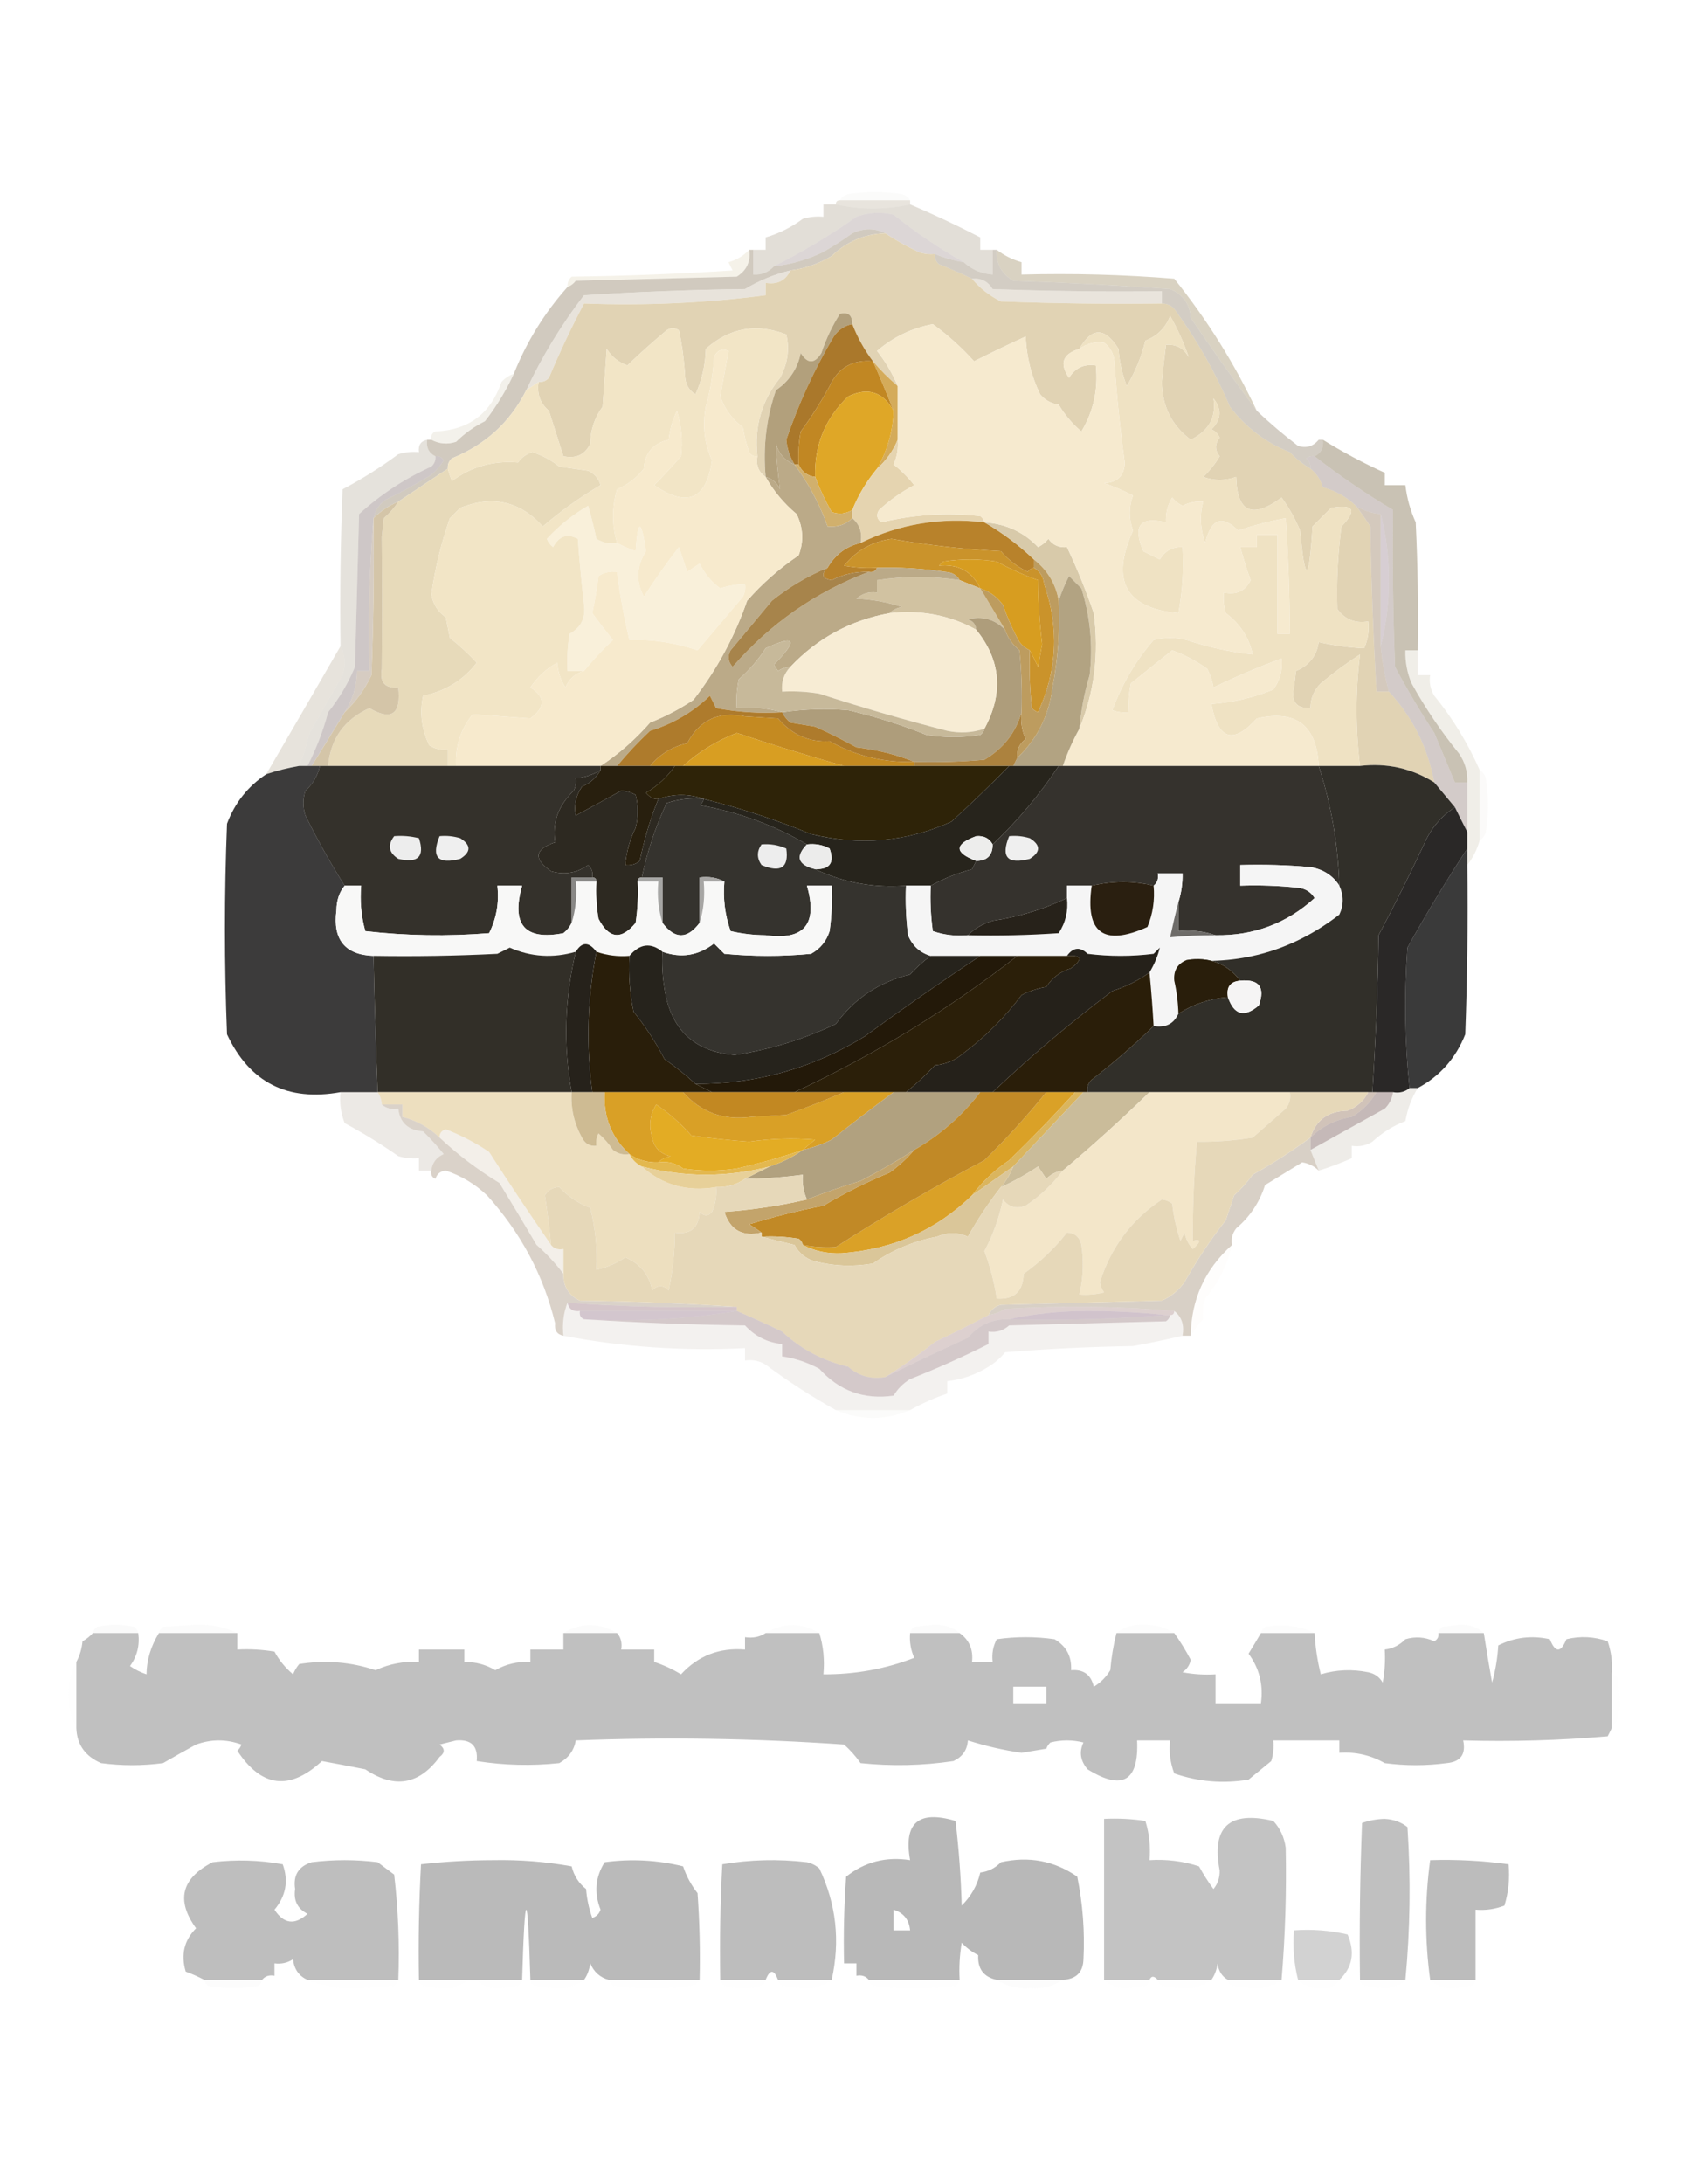 <?xml version="1.0" encoding="UTF-8"?>
<!DOCTYPE svg PUBLIC "-//W3C//DTD SVG 1.1//EN" "http://www.w3.org/Graphics/SVG/1.1/DTD/svg11.dtd">
<svg xmlns="http://www.w3.org/2000/svg" version="1.1" width="408px" height="529px" style="shape-rendering:geometricPrecision; text-rendering:geometricPrecision; image-rendering:optimizeQuality; fill-rule:evenodd; clip-rule:evenodd" xmlns:xlink="http://www.w3.org/1999/xlink">
<g><path style="opacity:0.124" fill="#e0dbd1" d="M 220.5,48.5 C 214.833,48.5 209.167,48.5 203.5,48.5C 203.918,47.778 204.584,47.278 205.5,47C 209.833,46.333 214.167,46.333 218.5,47C 219.416,47.278 220.082,47.778 220.5,48.5 Z"/></g>
<g><path style="opacity:0.292" fill="#afa38a" d="M 202.5,49.5 C 202.5,48.833 202.833,48.5 203.5,48.5C 209.167,48.5 214.833,48.5 220.5,48.5C 220.5,48.833 220.5,49.167 220.5,49.5C 214.5,50.833 208.5,50.833 202.5,49.5 Z"/></g>
<g><path style="opacity:0.235" fill="#847459" d="M 202.5,49.5 C 208.5,50.833 214.5,50.833 220.5,49.5C 226.194,51.916 231.861,54.583 237.5,57.5C 237.5,58.5 237.5,59.5 237.5,60.5C 238.5,60.5 239.5,60.5 240.5,60.5C 240.5,62.5 240.5,64.5 240.5,66.5C 237.759,66.293 235.426,65.293 233.5,63.5C 227.625,60.21 221.959,56.377 216.5,52C 213.438,51.258 210.438,51.425 207.5,52.5C 201.058,57.047 194.391,61.047 187.5,64.5C 186.18,65.942 184.514,66.609 182.5,66.5C 182.5,64.5 182.5,62.5 182.5,60.5C 183.5,60.5 184.5,60.5 185.5,60.5C 185.5,59.5 185.5,58.5 185.5,57.5C 188.714,56.56 191.714,55.06 194.5,53C 196.134,52.507 197.801,52.34 199.5,52.5C 199.5,51.5 199.5,50.5 199.5,49.5C 200.5,49.5 201.5,49.5 202.5,49.5 Z"/></g>
<g><path style="opacity:0.294" fill="#8a7675" d="M 233.5,63.5 C 231.079,63.122 228.746,62.455 226.5,61.5C 225.127,61.657 223.793,61.49 222.5,61C 219.691,59.677 217.025,58.177 214.5,56.5C 211.976,55.2 209.309,55.2 206.5,56.5C 204.294,58.085 201.961,59.585 199.5,61C 195.737,62.864 191.737,64.031 187.5,64.5C 194.391,61.047 201.058,57.047 207.5,52.5C 210.438,51.425 213.438,51.258 216.5,52C 221.959,56.377 227.625,60.21 233.5,63.5 Z"/></g>
<g><path style="opacity:0.319" fill="#dfd5bb" d="M 181.5,60.5 C 181.919,63.325 180.919,65.491 178.5,67C 165.5,67.333 152.5,67.667 139.5,68C 138.956,68.717 138.289,69.217 137.5,69.5C 137.414,68.504 137.748,67.671 138.5,67C 151.513,66.833 164.513,66.333 177.5,65.5C 177.137,64.817 176.804,64.15 176.5,63.5C 178.485,62.953 180.151,61.953 181.5,60.5 Z"/></g>
<g><path style="opacity:0.65" fill="#c5baa1" d="M 241.5,60.5 C 243.289,61.877 245.289,62.877 247.5,63.5C 247.5,64.5 247.5,65.5 247.5,66.5C 259.851,66.168 272.185,66.501 284.5,67.5C 292.47,77.445 299.137,88.112 304.5,99.5C 299.076,92.186 293.743,84.686 288.5,77C 288.265,73.601 286.598,71.268 283.5,70C 270.846,69.102 258.179,68.435 245.5,68C 242.603,66.284 241.269,63.785 241.5,60.5 Z"/></g>
<g><path style="opacity:0.049" fill="#fbfaf8" d="M 176.5,63.5 C 176.804,64.15 177.137,64.817 177.5,65.5C 164.513,66.333 151.513,66.833 138.5,67C 137.748,67.671 137.414,68.504 137.5,69.5C 131.944,75.727 127.611,82.727 124.5,90.5C 123.357,90.908 122.357,91.575 121.5,92.5C 118.905,100.149 113.572,104.149 105.5,104.5C 104.371,91.545 104.204,78.545 105,65.5C 105.5,65 106,64.5 106.5,64C 129.831,63.5 153.164,63.333 176.5,63.5 Z"/></g>
<g><path style="opacity:0.6" fill="#b3a795" d="M 214.5,56.5 C 209.494,56.655 205.161,58.489 201.5,62C 198.428,63.858 195.095,65.024 191.5,65.5C 187.684,66.401 184.017,67.901 180.5,70C 167.487,70.167 154.487,70.667 141.5,71.5C 135.985,78.675 131.319,86.341 127.5,94.5C 123.64,102.188 117.64,107.688 109.5,111C 108.748,111.671 108.414,112.504 108.5,113.5C 104.43,116.192 100.43,118.858 96.5,121.5C 94.246,122.415 92.246,123.748 90.5,125.5C 90.859,123.629 91.859,122.129 93.5,121C 97.257,119.19 100.924,117.19 104.5,115C 105.687,113.981 106.687,112.814 107.5,111.5C 107.043,110.702 106.376,110.369 105.5,110.5C 103.896,109.713 103.229,108.38 103.5,106.5C 103.833,106.5 104.167,106.5 104.5,106.5C 106.402,107.511 108.402,107.678 110.5,107C 112.54,104.977 114.873,103.31 117.5,102C 120.301,98.396 122.635,94.562 124.5,90.5C 127.611,82.727 131.944,75.727 137.5,69.5C 138.289,69.217 138.956,68.717 139.5,68C 152.5,67.667 165.5,67.333 178.5,67C 180.919,65.491 181.919,63.325 181.5,60.5C 181.833,60.5 182.167,60.5 182.5,60.5C 182.5,62.5 182.5,64.5 182.5,66.5C 184.514,66.609 186.18,65.942 187.5,64.5C 191.737,64.031 195.737,62.864 199.5,61C 201.961,59.585 204.294,58.085 206.5,56.5C 209.309,55.2 211.976,55.2 214.5,56.5 Z"/></g>
<g><path style="opacity:0.561" fill="#d6cdbf" d="M 191.5,65.5 C 190.313,67.975 188.313,68.975 185.5,68.5C 185.5,69.5 185.5,70.5 185.5,71.5C 170.969,73.396 156.303,74.062 141.5,73.5C 138.442,79.287 135.609,85.287 133,91.5C 132.329,92.252 131.496,92.586 130.5,92.5C 129.5,93.167 128.5,93.833 127.5,94.5C 131.319,86.341 135.985,78.675 141.5,71.5C 154.487,70.667 167.487,70.167 180.5,70C 184.017,67.901 187.684,66.401 191.5,65.5 Z"/></g>
<g><path style="opacity:0.535" fill="#d5ccbd" d="M 235.5,67.5 C 237.681,67.284 239.347,68.117 240.5,70C 254.163,70.5 267.829,70.667 281.5,70.5C 281.5,71.5 281.5,72.5 281.5,73.5C 268.496,73.667 255.496,73.5 242.5,73C 239.734,71.629 237.401,69.796 235.5,67.5 Z"/></g>
<g><path style="opacity:0.05" fill="#f8f7f3" d="M 247.5,63.5 C 270.502,63.333 293.502,63.5 316.5,64C 318.004,65.491 318.837,67.324 319,69.5C 319.365,81.911 319.531,94.245 319.5,106.5C 318.162,108.113 316.495,108.613 314.5,108C 310.975,105.302 307.642,102.469 304.5,99.5C 299.137,88.112 292.47,77.445 284.5,67.5C 272.185,66.501 259.851,66.168 247.5,66.5C 247.5,65.5 247.5,64.5 247.5,63.5 Z"/></g>
<g><path style="opacity:0.999" fill="#e1d3b4" d="M 214.5,56.5 C 217.025,58.177 219.691,59.677 222.5,61C 223.793,61.49 225.127,61.657 226.5,61.5C 226.414,62.496 226.748,63.329 227.5,64C 230.267,65.083 232.933,66.25 235.5,67.5C 237.401,69.796 239.734,71.629 242.5,73C 255.496,73.5 268.496,73.667 281.5,73.5C 283.017,73.511 284.184,74.177 285,75.5C 290.21,82.701 294.544,90.367 298,98.5C 301.892,103.578 306.725,107.245 312.5,109.5C 313.975,111.071 315.642,112.405 317.5,113.5C 318.947,114.622 319.947,116.122 320.5,118C 323.633,118.86 326.3,120.36 328.5,122.5C 329.693,124.054 330.86,125.721 332,127.5C 332.221,140.865 332.721,154.199 333.5,167.5C 334.5,167.5 335.5,167.5 336.5,167.5C 342.277,173.72 345.943,181.053 347.5,189.5C 342.04,186.079 336.04,184.746 329.5,185.5C 328.402,176.382 328.402,167.382 329.5,158.5C 326.193,160.64 323.026,162.974 320,165.5C 318.331,167.169 317.498,169.169 317.5,171.5C 314.107,171.625 312.774,169.958 313.5,166.5C 313.667,165.167 313.833,163.833 314,162.5C 317.195,161.149 319.028,158.815 319.5,155.5C 323.163,156.341 326.83,156.841 330.5,157C 331.423,154.959 331.756,152.792 331.5,150.5C 328.348,151.041 325.848,150.041 324,147.5C 323.788,140.826 324.121,134.159 325,127.5C 328.863,123.531 328.03,122.031 322.5,123C 321,124.5 319.5,126 318,127.5C 317.166,141.176 316.166,141.51 315,128.5C 313.767,125.583 312.267,122.916 310.5,120.5C 303.371,125.765 299.704,124.098 299.5,115.5C 296.792,116.449 294.126,116.449 291.5,115.5C 293.074,114.016 294.407,112.349 295.5,110.5C 294.305,109.033 294.305,107.533 295.5,106C 295.095,105.055 294.428,104.388 293.5,104C 295.907,101.637 296.074,99.137 294,96.5C 294.722,101.009 292.888,104.342 288.5,106.5C 283.901,103.074 281.567,98.408 281.5,92.5C 281.768,89.483 282.102,86.483 282.5,83.5C 284.981,83.323 286.814,84.323 288,86.5C 286.865,83.137 285.365,79.804 283.5,76.5C 282.415,79.383 280.415,81.383 277.5,82.5C 276.559,86.384 275.059,90.051 273,93.5C 271.873,90.623 271.206,87.623 271,84.5C 267.694,79.193 264.527,79.193 261.5,84.5C 257.448,85.716 256.614,88.049 259,91.5C 260.509,89.081 262.675,88.081 265.5,88.5C 266.104,94.269 264.938,99.602 262,104.5C 259.791,102.627 257.958,100.46 256.5,98C 254.671,97.727 253.171,96.893 252,95.5C 249.875,91.089 248.708,86.422 248.5,81.5C 244.362,83.389 240.196,85.389 236,87.5C 232.976,84.141 229.642,81.141 226,78.5C 220.874,79.481 216.374,81.647 212.5,85C 214.571,87.649 216.238,90.482 217.5,93.5C 215.333,91.67 213.333,89.67 211.5,87.5C 209.432,84.755 207.766,81.755 206.5,78.5C 206.489,76.314 205.489,75.481 203.5,76C 201.625,78.943 200.125,82.11 199,85.5C 197.333,88.167 195.667,88.167 194,85.5C 193.249,89.266 191.249,92.266 188,94.5C 185.667,101.214 184.834,108.214 185.5,115.5C 183.787,114.365 183.12,112.698 183.5,110.5C 182.712,103.304 184.545,96.971 189,91.5C 190.835,88.062 191.335,84.562 190.5,81C 183.252,78.217 176.752,79.383 171,84.5C 170.895,88.37 170.062,92.037 168.5,95.5C 167.029,94.62 166.196,93.286 166,91.5C 165.797,87.579 165.297,83.745 164.5,80C 163.5,79.333 162.5,79.333 161.5,80C 158.223,82.734 155.056,85.568 152,88.5C 149.867,87.745 148.2,86.412 147,84.5C 146.667,89.167 146.333,93.833 146,98.5C 144.054,101.139 143.054,104.139 143,107.5C 141.713,110.145 139.547,111.145 136.5,110.5C 135.348,106.855 134.182,103.188 133,99.5C 130.863,97.679 130.03,95.346 130.5,92.5C 131.496,92.586 132.329,92.252 133,91.5C 135.609,85.287 138.442,79.287 141.5,73.5C 156.303,74.062 170.969,73.396 185.5,71.5C 185.5,70.5 185.5,69.5 185.5,68.5C 188.313,68.975 190.313,67.975 191.5,65.5C 195.095,65.024 198.428,63.858 201.5,62C 205.161,58.489 209.494,56.655 214.5,56.5 Z"/></g>
<g><path style="opacity:1" fill="#b2a07c" d="M 206.5,78.5 C 204.629,78.859 203.129,79.859 202,81.5C 197.296,89.453 193.462,97.787 190.5,106.5C 190.719,108.693 191.385,110.693 192.5,112.5C 190.197,111.589 188.697,109.923 188,107.5C 188.129,111.205 188.462,114.872 189,118.5C 188.241,116.937 187.074,115.937 185.5,115.5C 184.834,108.214 185.667,101.214 188,94.5C 191.249,92.266 193.249,89.266 194,85.5C 195.667,88.167 197.333,88.167 199,85.5C 200.125,82.11 201.625,78.943 203.5,76C 205.489,75.481 206.489,76.314 206.5,78.5 Z"/></g>
<g><path style="opacity:0.549" fill="#afa494" d="M 240.5,60.5 C 240.833,60.5 241.167,60.5 241.5,60.5C 241.269,63.785 242.603,66.284 245.5,68C 258.179,68.435 270.846,69.102 283.5,70C 286.598,71.268 288.265,73.601 288.5,77C 293.743,84.686 299.076,92.186 304.5,99.5C 307.642,102.469 310.975,105.302 314.5,108C 316.495,108.613 318.162,108.113 319.5,106.5C 319.833,106.5 320.167,106.5 320.5,106.5C 320.771,108.38 320.104,109.713 318.5,110.5C 317.761,110.369 317.094,110.536 316.5,111C 317.252,111.671 317.586,112.504 317.5,113.5C 315.642,112.405 313.975,111.071 312.5,109.5C 306.725,107.245 301.892,103.578 298,98.5C 294.544,90.367 290.21,82.701 285,75.5C 284.184,74.177 283.017,73.511 281.5,73.5C 281.5,72.5 281.5,71.5 281.5,70.5C 267.829,70.667 254.163,70.5 240.5,70C 239.347,68.117 237.681,67.284 235.5,67.5C 232.933,66.25 230.267,65.083 227.5,64C 226.748,63.329 226.414,62.496 226.5,61.5C 228.746,62.455 231.079,63.122 233.5,63.5C 235.426,65.293 237.759,66.293 240.5,66.5C 240.5,64.5 240.5,62.5 240.5,60.5 Z"/></g>
<g><path style="opacity:1" fill="#aa782b" d="M 206.5,78.5 C 207.766,81.755 209.432,84.755 211.5,87.5C 206.579,87.043 203.079,89.043 201,93.5C 198.916,97.336 196.583,101.003 194,104.5C 193.503,107.146 193.336,109.813 193.5,112.5C 193.167,112.5 192.833,112.5 192.5,112.5C 191.385,110.693 190.719,108.693 190.5,106.5C 193.462,97.787 197.296,89.453 202,81.5C 203.129,79.859 204.629,78.859 206.5,78.5 Z"/></g>
<g><path style="opacity:1" fill="#d4ab5a" d="M 211.5,87.5 C 213.333,89.67 215.333,91.67 217.5,93.5C 217.5,97.833 217.5,102.167 217.5,106.5C 216.372,109.212 214.706,111.545 212.5,113.5C 214.98,109.194 216.314,104.527 216.5,99.5C 214.947,95.56 213.281,91.56 211.5,87.5 Z"/></g>
<g><path style="opacity:1" fill="#c18723" d="M 211.5,87.5 C 213.281,91.56 214.947,95.56 216.5,99.5C 213.935,94.885 210.268,93.718 205.5,96C 199.939,101.292 197.272,107.792 197.5,115.5C 195.596,115.262 194.262,114.262 193.5,112.5C 193.336,109.813 193.503,107.146 194,104.5C 196.583,101.003 198.916,97.336 201,93.5C 203.079,89.043 206.579,87.043 211.5,87.5 Z"/></g>
<g><path style="opacity:0.38" fill="#e1daca" d="M 124.5,90.5 C 122.635,94.562 120.301,98.396 117.5,102C 114.873,103.31 112.54,104.977 110.5,107C 108.402,107.678 106.402,107.511 104.5,106.5C 104.328,105.508 104.662,104.842 105.5,104.5C 113.572,104.149 118.905,100.149 121.5,92.5C 122.357,91.575 123.357,90.908 124.5,90.5 Z"/></g>
<g><path style="opacity:1" fill="#dfa727" d="M 216.5,99.5 C 216.314,104.527 214.98,109.194 212.5,113.5C 210,116.494 208,119.827 206.5,123.5C 204.932,124.473 203.265,124.64 201.5,124C 199.934,121.27 198.6,118.436 197.5,115.5C 197.272,107.792 199.939,101.292 205.5,96C 210.268,93.718 213.935,94.885 216.5,99.5 Z"/></g>
<g><path style="opacity:1" fill="#efe2c3" d="M 329.5,185.5 C 326.167,185.5 322.833,185.5 319.5,185.5C 319.017,175.661 314.017,171.827 304.5,174C 298.76,180.347 295.094,179.18 293.5,170.5C 298.737,170.114 303.737,168.947 308.5,167C 310.113,164.772 310.78,162.272 310.5,159.5C 304.982,161.515 299.482,163.848 294,166.5C 293.727,164.899 293.227,163.399 292.5,162C 289.873,160.103 287.039,158.603 284,157.5C 280.667,160.167 277.333,162.833 274,165.5C 273.503,167.81 273.337,170.143 273.5,172.5C 272.127,172.657 270.793,172.49 269.5,172C 271.811,165.707 275.145,160.041 279.5,155C 282.167,154.333 284.833,154.333 287.5,155C 292.7,156.74 298.034,157.907 303.5,158.5C 302.617,154.418 300.451,151.084 297,148.5C 296.506,146.866 296.34,145.199 296.5,143.5C 299.547,144.145 301.713,143.145 303,140.5C 302.078,137.994 301.244,135.328 300.5,132.5C 301.833,132.5 303.167,132.5 304.5,132.5C 304.5,131.5 304.5,130.5 304.5,129.5C 306.167,129.5 307.833,129.5 309.5,129.5C 309.5,137.5 309.5,145.5 309.5,153.5C 310.5,153.5 311.5,153.5 312.5,153.5C 312.462,144.154 312.129,134.82 311.5,125.5C 307.616,126.197 303.783,127.197 300,128.5C 296.08,124.621 293.413,125.621 292,131.5C 290.773,128.126 290.606,124.792 291.5,121.5C 289.738,121.357 288.071,121.691 286.5,122.5C 285.522,122.023 284.689,121.357 284,120.5C 282.872,122.345 282.372,124.345 282.5,126.5C 276.195,124.985 274.361,127.318 277,133.5C 278.333,134.167 279.667,134.833 281,135.5C 282.264,133.393 284.097,132.393 286.5,132.5C 286.828,137.875 286.495,143.208 285.5,148.5C 272.7,147.293 269.033,140.626 274.5,128.5C 273.472,125.594 273.472,122.761 274.5,120C 272.269,118.853 269.935,117.853 267.5,117C 270.766,116.877 272.432,115.21 272.5,112C 271.374,103.864 270.54,95.697 270,87.5C 269.801,85.597 268.967,84.097 267.5,83C 265.311,82.678 263.311,83.178 261.5,84.5C 264.527,79.193 267.694,79.193 271,84.5C 271.206,87.623 271.873,90.623 273,93.5C 275.059,90.051 276.559,86.384 277.5,82.5C 280.415,81.383 282.415,79.383 283.5,76.5C 285.365,79.804 286.865,83.137 288,86.5C 286.814,84.323 284.981,83.323 282.5,83.5C 282.102,86.483 281.768,89.483 281.5,92.5C 281.567,98.408 283.901,103.074 288.5,106.5C 292.888,104.342 294.722,101.009 294,96.5C 296.074,99.137 295.907,101.637 293.5,104C 294.428,104.388 295.095,105.055 295.5,106C 294.305,107.533 294.305,109.033 295.5,110.5C 294.407,112.349 293.074,114.016 291.5,115.5C 294.126,116.449 296.792,116.449 299.5,115.5C 299.704,124.098 303.371,125.765 310.5,120.5C 312.267,122.916 313.767,125.583 315,128.5C 316.166,141.51 317.166,141.176 318,127.5C 319.5,126 321,124.5 322.5,123C 328.03,122.031 328.863,123.531 325,127.5C 324.121,134.159 323.788,140.826 324,147.5C 325.848,150.041 328.348,151.041 331.5,150.5C 331.756,152.792 331.423,154.959 330.5,157C 326.83,156.841 323.163,156.341 319.5,155.5C 319.028,158.815 317.195,161.149 314,162.5C 313.833,163.833 313.667,165.167 313.5,166.5C 312.774,169.958 314.107,171.625 317.5,171.5C 317.498,169.169 318.331,167.169 320,165.5C 323.026,162.974 326.193,160.64 329.5,158.5C 328.402,167.382 328.402,176.382 329.5,185.5 Z"/></g>
<g><path style="opacity:1" fill="#e5d4b0" d="M 217.5,106.5 C 217.682,108.591 217.348,110.591 216.5,112.5C 218.36,113.939 220.027,115.605 221.5,117.5C 218.404,119.131 215.57,121.131 213,123.5C 212.251,124.635 212.417,125.635 213.5,126.5C 221.394,124.614 229.394,124.114 237.5,125C 238.056,125.383 238.389,125.883 238.5,126.5C 227.92,125.24 217.92,126.907 208.5,131.5C 208.946,128.99 208.28,126.99 206.5,125.5C 206.5,124.833 206.5,124.167 206.5,123.5C 208,119.827 210,116.494 212.5,113.5C 214.706,111.545 216.372,109.212 217.5,106.5 Z"/></g>
<g><path style="opacity:1" fill="#d1b06d" d="M 192.5,112.5 C 192.833,112.5 193.167,112.5 193.5,112.5C 194.262,114.262 195.596,115.262 197.5,115.5C 198.6,118.436 199.934,121.27 201.5,124C 203.265,124.64 204.932,124.473 206.5,123.5C 206.5,124.167 206.5,124.833 206.5,125.5C 204.886,127.075 202.886,127.741 200.5,127.5C 198.591,122.117 195.925,117.117 192.5,112.5 Z"/></g>
<g><path style="opacity:1" fill="#e7daba" d="M 108.5,185.5 C 98.833,185.5 89.167,185.5 79.5,185.5C 80.087,178.907 83.42,174.241 89.5,171.5C 94.868,174.633 97.201,172.966 96.5,166.5C 93.266,166.763 91.932,165.263 92.5,162C 92.601,151.343 92.601,140.677 92.5,130C 92.667,128.5 92.833,127 93,125.5C 94.376,124.295 95.542,122.962 96.5,121.5C 100.43,118.858 104.43,116.192 108.5,113.5C 108.702,114.364 109.036,115.364 109.5,116.5C 114.16,113.012 119.494,111.512 125.5,112C 126.399,110.764 127.566,109.93 129,109.5C 131.39,110.278 133.557,111.445 135.5,113C 137.833,113.333 140.167,113.667 142.5,114C 144.032,114.7 145.032,115.866 145.5,117.5C 140.6,120.384 135.933,123.717 131.5,127.5C 125.972,121.371 119.305,119.871 111.5,123C 110.667,123.833 109.833,124.667 109,125.5C 106.89,131.502 105.39,137.669 104.5,144C 104.909,146.296 106.076,148.13 108,149.5C 108.333,151.167 108.667,152.833 109,154.5C 111.369,156.372 113.536,158.372 115.5,160.5C 112.23,164.747 107.896,167.414 102.5,168.5C 101.615,172.602 102.115,176.602 104,180.5C 105.356,181.38 106.856,181.714 108.5,181.5C 108.5,182.833 108.5,184.167 108.5,185.5 Z"/></g>
<g><path style="opacity:0.396" fill="#857373" d="M 105.5,110.5 C 106.376,110.369 107.043,110.702 107.5,111.5C 106.687,112.814 105.687,113.981 104.5,115C 100.924,117.19 97.257,119.19 93.5,121C 91.859,122.129 90.859,123.629 90.5,125.5C 89.505,137.655 89.171,149.989 89.5,162.5C 88.5,162.5 87.5,162.5 86.5,162.5C 86.445,166.182 85.445,169.515 83.5,172.5C 80.899,176.791 78.233,181.124 75.5,185.5C 75.167,185.5 74.833,185.5 74.5,185.5C 76.613,181.37 78.279,177.037 79.5,172.5C 82.168,169.17 84.334,165.504 86,161.5C 86.333,149.167 86.667,136.833 87,124.5C 92.213,119.757 98.047,115.924 104.5,113C 105.252,112.329 105.586,111.496 105.5,110.5 Z"/></g>
<g><path style="opacity:1" fill="#b8822b" d="M 238.5,126.5 C 242.858,129.013 246.858,132.013 250.5,135.5C 250.5,136.167 250.5,136.833 250.5,137.5C 249.883,137.611 249.383,137.944 249,138.5C 246.473,137.274 244.306,135.608 242.5,133.5C 233.554,133.029 224.721,132.029 216,130.5C 211.299,131.174 207.466,133.341 204.5,137C 207.146,137.497 209.813,137.664 212.5,137.5C 212.158,138.338 211.492,138.672 210.5,138.5C 207.327,138.401 204.327,139.068 201.5,140.5C 199.197,140.124 198.863,139.124 200.5,137.5C 202.344,134.313 205.011,132.313 208.5,131.5C 217.92,126.907 227.92,125.24 238.5,126.5 Z"/></g>
<g><path style="opacity:1" fill="#ca932b" d="M 250.5,137.5 C 251.966,138.347 252.8,139.68 253,141.5C 256.642,152.101 256.142,162.434 251.5,172.5C 250.914,172.291 250.414,171.957 250,171.5C 249.501,166.845 249.334,162.179 249.5,157.5C 250.161,158.718 250.828,160.051 251.5,161.5C 251.833,159.667 252.167,157.833 252.5,156C 251.868,150.85 251.535,145.683 251.5,140.5C 248.111,139.309 244.778,137.809 241.5,136C 237.167,135.333 232.833,135.333 228.5,136C 228.167,136.333 227.833,136.667 227.5,137C 232.191,136.553 235.525,138.387 237.5,142.5C 235.833,141.833 234.167,141.167 232.5,140.5C 231.848,139.275 230.681,138.608 229,138.5C 223.529,137.682 218.029,137.348 212.5,137.5C 209.813,137.664 207.146,137.497 204.5,137C 207.466,133.341 211.299,131.174 216,130.5C 224.721,132.029 233.554,133.029 242.5,133.5C 244.306,135.608 246.473,137.274 249,138.5C 249.383,137.944 249.883,137.611 250.5,137.5 Z"/></g>
<g><path style="opacity:0.673" fill="#c0af9d" d="M 328.5,122.5 C 330.315,123.63 332.315,124.296 334.5,124.5C 334.5,135.167 334.5,145.833 334.5,156.5C 334.87,160.233 335.537,163.899 336.5,167.5C 335.5,167.5 334.5,167.5 333.5,167.5C 332.721,154.199 332.221,140.865 332,127.5C 330.86,125.721 329.693,124.054 328.5,122.5 Z"/></g>
<g><path style="opacity:1" fill="#f9f0da" d="M 149.5,131.5 C 150.878,132.234 152.378,132.901 154,133.5C 154.524,125.588 155.358,125.588 156.5,133.5C 154.186,137.15 154.019,140.817 156,144.5C 158.701,140.317 161.534,136.317 164.5,132.5C 165.167,134.5 165.833,136.5 166.5,138.5C 167.5,137.833 168.5,137.167 169.5,136.5C 170.711,138.95 172.378,140.95 174.5,142.5C 176.453,141.844 178.453,141.511 180.5,141.5C 180.649,142.552 180.483,143.552 180,144.5C 176.29,148.87 172.624,153.203 169,157.5C 163.524,155.646 158.024,154.813 152.5,155C 151.196,149.577 150.196,144.077 149.5,138.5C 147.856,138.286 146.356,138.62 145,139.5C 144.639,142.525 144.139,145.525 143.5,148.5C 145.09,150.656 146.757,152.822 148.5,155C 145.934,157.395 143.601,159.895 141.5,162.5C 140.167,162.5 138.833,162.5 137.5,162.5C 137.335,159.482 137.502,156.482 138,153.5C 140.75,152.001 141.916,149.667 141.5,146.5C 140.89,141.178 140.39,135.844 140,130.5C 137.46,129.124 135.46,129.79 134,132.5C 133.308,131.975 132.808,131.308 132.5,130.5C 135.423,127.324 138.756,124.657 142.5,122.5C 143.259,125.157 143.926,127.823 144.5,130.5C 146.045,131.452 147.712,131.785 149.5,131.5 Z"/></g>
<g><path style="opacity:1" fill="#d8caaa" d="M 238.5,126.5 C 243.733,126.868 248.066,128.868 251.5,132.5C 252.478,132.023 253.311,131.357 254,130.5C 255.11,132.037 256.61,132.703 258.5,132.5C 260.949,137.671 263.115,143.004 265,148.5C 266.314,158.307 265.147,167.64 261.5,176.5C 261.902,172.088 262.735,167.754 264,163.5C 264.822,156.358 264.155,149.358 262,142.5C 261,141.5 260,140.5 259,139.5C 257.981,141.502 257.148,143.502 256.5,145.5C 255.816,141.46 253.816,138.126 250.5,135.5C 246.858,132.013 242.858,129.013 238.5,126.5 Z"/></g>
<g><path style="opacity:0.325" fill="#856b79" d="M 334.5,124.5 C 335.828,129.456 336.495,134.789 336.5,140.5C 336.495,146.211 335.828,151.544 334.5,156.5C 334.5,145.833 334.5,135.167 334.5,124.5 Z"/></g>
<g><path style="opacity:1" fill="#f2e5c6" d="M 183.5,110.5 C 182.624,110.631 181.957,110.298 181.5,109.5C 180.811,107.556 180.311,105.556 180,103.5C 177.397,101.564 175.564,99.064 174.5,96C 175.167,92.333 175.833,88.667 176.5,85C 174.892,84.342 173.725,84.842 173,86.5C 172.769,90.584 172.102,94.584 171,98.5C 170.154,103.056 170.654,107.389 172.5,111.5C 171.14,121.012 166.474,123.012 158.5,117.5C 160.733,115.235 162.9,112.901 165,110.5C 165.439,106.789 165.106,103.122 164,99.5C 162.956,101.715 162.29,104.048 162,106.5C 158.229,107.371 156.229,109.704 156,113.5C 154.261,115.741 152.094,117.408 149.5,118.5C 148.23,122.881 148.23,127.215 149.5,131.5C 147.712,131.785 146.045,131.452 144.5,130.5C 143.926,127.823 143.259,125.157 142.5,122.5C 138.756,124.657 135.423,127.324 132.5,130.5C 132.808,131.308 133.308,131.975 134,132.5C 135.46,129.79 137.46,129.124 140,130.5C 140.39,135.844 140.89,141.178 141.5,146.5C 141.916,149.667 140.75,152.001 138,153.5C 137.502,156.482 137.335,159.482 137.5,162.5C 138.833,162.5 140.167,162.5 141.5,162.5C 139.407,163.058 137.907,164.391 137,166.5C 135.837,164.715 135.17,162.715 135,160.5C 132.39,161.94 130.223,163.94 128.5,166.5C 132.168,168.775 132.168,171.275 128.5,174C 123.833,173.667 119.167,173.333 114.5,173C 111.58,176.671 110.246,180.837 110.5,185.5C 109.833,185.5 109.167,185.5 108.5,185.5C 108.5,184.167 108.5,182.833 108.5,181.5C 106.856,181.714 105.356,181.38 104,180.5C 102.115,176.602 101.615,172.602 102.5,168.5C 107.896,167.414 112.23,164.747 115.5,160.5C 113.536,158.372 111.369,156.372 109,154.5C 108.667,152.833 108.333,151.167 108,149.5C 106.076,148.13 104.909,146.296 104.5,144C 105.39,137.669 106.89,131.502 109,125.5C 109.833,124.667 110.667,123.833 111.5,123C 119.305,119.871 125.972,121.371 131.5,127.5C 135.933,123.717 140.6,120.384 145.5,117.5C 145.032,115.866 144.032,114.7 142.5,114C 140.167,113.667 137.833,113.333 135.5,113C 133.557,111.445 131.39,110.278 129,109.5C 127.566,109.93 126.399,110.764 125.5,112C 119.494,111.512 114.16,113.012 109.5,116.5C 109.036,115.364 108.702,114.364 108.5,113.5C 108.414,112.504 108.748,111.671 109.5,111C 117.64,107.688 123.64,102.188 127.5,94.5C 128.5,93.833 129.5,93.167 130.5,92.5C 130.03,95.346 130.863,97.679 133,99.5C 134.182,103.188 135.348,106.855 136.5,110.5C 139.547,111.145 141.713,110.145 143,107.5C 143.054,104.139 144.054,101.139 146,98.5C 146.333,93.833 146.667,89.167 147,84.5C 148.2,86.412 149.867,87.745 152,88.5C 155.056,85.568 158.223,82.734 161.5,80C 162.5,79.333 163.5,79.333 164.5,80C 165.297,83.745 165.797,87.579 166,91.5C 166.196,93.286 167.029,94.62 168.5,95.5C 170.062,92.037 170.895,88.37 171,84.5C 176.752,79.383 183.252,78.217 190.5,81C 191.335,84.562 190.835,88.062 189,91.5C 184.545,96.971 182.712,103.304 183.5,110.5 Z"/></g>
<g><path style="opacity:1" fill="#d79d20" d="M 249.5,157.5 C 248.542,157.047 247.708,156.381 247,155.5C 245.409,152.648 244.076,149.648 243,146.5C 241.549,144.536 239.716,143.203 237.5,142.5C 235.525,138.387 232.191,136.553 227.5,137C 227.833,136.667 228.167,136.333 228.5,136C 232.833,135.333 237.167,135.333 241.5,136C 244.778,137.809 248.111,139.309 251.5,140.5C 251.535,145.683 251.868,150.85 252.5,156C 252.167,157.833 251.833,159.667 251.5,161.5C 250.828,160.051 250.161,158.718 249.5,157.5 Z"/></g>
<g><path style="opacity:0.214" fill="#85765b" d="M 103.5,106.5 C 103.229,108.38 103.896,109.713 105.5,110.5C 105.586,111.496 105.252,112.329 104.5,113C 98.047,115.924 92.213,119.757 87,124.5C 86.667,136.833 86.333,149.167 86,161.5C 84.334,165.504 82.168,169.17 79.5,172.5C 78.279,177.037 76.613,181.37 74.5,185.5C 73.833,185.5 73.167,185.5 72.5,185.5C 73.509,182.951 74.343,180.285 75,177.5C 77.623,172.86 80.29,168.193 83,163.5C 83.796,160.961 83.629,158.628 82.5,156.5C 82.333,143.829 82.5,131.162 83,118.5C 87.663,116.041 92.163,113.208 96.5,110C 98.134,109.506 99.801,109.34 101.5,109.5C 101.285,107.821 101.952,106.821 103.5,106.5 Z"/></g>
<g><path style="opacity:1" fill="#d1c2a1" d="M 232.5,140.5 C 234.167,141.167 235.833,141.833 237.5,142.5C 239.508,145.852 241.508,149.185 243.5,152.5C 240.993,149.964 237.993,149.131 234.5,150C 235.756,150.417 236.423,151.25 236.5,152.5C 230.119,148.981 223.119,147.648 215.5,148.5C 216.263,147.732 217.263,147.232 218.5,147C 214.954,145.826 211.287,145.16 207.5,145C 208.905,143.731 210.571,143.231 212.5,143.5C 212.5,142.5 212.5,141.5 212.5,140.5C 219.146,139.495 225.813,139.495 232.5,140.5 Z"/></g>
<g><path style="opacity:1" fill="#bbaa88" d="M 192.5,112.5 C 195.925,117.117 198.591,122.117 200.5,127.5C 202.886,127.741 204.886,127.075 206.5,125.5C 208.28,126.99 208.946,128.99 208.5,131.5C 205.011,132.313 202.344,134.313 200.5,137.5C 195.637,139.524 191.137,142.19 187,145.5C 183.656,149.54 180.323,153.54 177,157.5C 176.219,158.944 176.386,160.277 177.5,161.5C 186.624,151.027 197.624,143.36 210.5,138.5C 211.492,138.672 212.158,138.338 212.5,137.5C 218.029,137.348 223.529,137.682 229,138.5C 230.681,138.608 231.848,139.275 232.5,140.5C 225.813,139.495 219.146,139.495 212.5,140.5C 212.5,141.5 212.5,142.5 212.5,143.5C 210.571,143.231 208.905,143.731 207.5,145C 211.287,145.16 214.954,145.826 218.5,147C 217.263,147.232 216.263,147.732 215.5,148.5C 206.048,150.225 198.048,154.558 191.5,161.5C 190.417,161.539 189.417,161.873 188.5,162.5C 188.167,162 187.833,161.5 187.5,161C 193.427,154.955 192.76,153.621 185.5,157C 183.707,159.795 181.54,162.295 179,164.5C 178.503,166.81 178.337,169.143 178.5,171.5C 182.371,171.185 186.038,171.518 189.5,172.5C 184.125,172.828 178.792,172.495 173.5,171.5C 173,170.5 172.5,169.5 172,168.5C 167.842,172.495 163.008,175.329 157.5,177C 154.629,179.703 151.962,182.536 149.5,185.5C 148.167,185.5 146.833,185.5 145.5,185.5C 149.876,182.637 153.876,179.137 157.5,175C 161.196,173.545 164.696,171.712 168,169.5C 173.65,162.219 177.984,154.219 181,145.5C 184.722,141.275 188.888,137.608 193.5,134.5C 194.775,131.127 194.608,127.793 193,124.5C 189.912,121.919 187.412,118.919 185.5,115.5C 187.074,115.937 188.241,116.937 189,118.5C 188.462,114.872 188.129,111.205 188,107.5C 188.697,109.923 190.197,111.589 192.5,112.5 Z"/></g>
<g><path style="opacity:1" fill="#a7844b" d="M 200.5,137.5 C 198.863,139.124 199.197,140.124 201.5,140.5C 204.327,139.068 207.327,138.401 210.5,138.5C 197.624,143.36 186.624,151.027 177.5,161.5C 176.386,160.277 176.219,158.944 177,157.5C 180.323,153.54 183.656,149.54 187,145.5C 191.137,142.19 195.637,139.524 200.5,137.5 Z"/></g>
<g><path style="opacity:1" fill="#ae9d7b" d="M 243.5,152.5 C 244.164,154.487 245.331,156.154 247,157.5C 247.499,162.489 247.666,167.489 247.5,172.5C 246.093,177.435 243.093,181.268 238.5,184C 232.843,184.499 227.176,184.666 221.5,184.5C 217.107,182.735 212.44,181.568 207.5,181C 204.266,179.211 200.932,177.544 197.5,176C 195.5,175.667 193.5,175.333 191.5,175C 190.619,174.292 189.953,173.458 189.5,172.5C 194.82,171.734 200.154,171.568 205.5,172C 212.01,173.526 218.343,175.526 224.5,178C 228.833,178.667 233.167,178.667 237.5,178C 238.056,177.617 238.389,177.117 238.5,176.5C 243.171,167.889 242.504,159.889 236.5,152.5C 236.423,151.25 235.756,150.417 234.5,150C 237.993,149.131 240.993,149.964 243.5,152.5 Z"/></g>
<g><path style="opacity:0.457" fill="#88795b" d="M 320.5,106.5 C 325.303,109.476 330.303,112.143 335.5,114.5C 335.5,115.5 335.5,116.5 335.5,117.5C 337.167,117.5 338.833,117.5 340.5,117.5C 340.865,120.625 341.698,123.625 343,126.5C 343.5,136.828 343.666,147.161 343.5,157.5C 342.5,157.5 341.5,157.5 340.5,157.5C 340.421,160.271 340.921,162.937 342,165.5C 345.339,171.516 349.173,177.182 353.5,182.5C 354.946,184.618 355.613,186.951 355.5,189.5C 354.5,189.5 353.5,189.5 352.5,189.5C 350.847,185.555 349.181,181.555 347.5,177.5C 344.054,172.265 340.887,166.932 338,161.5C 337.5,148.838 337.333,136.171 337.5,123.5C 330.901,119.569 324.567,115.236 318.5,110.5C 320.104,109.713 320.771,108.38 320.5,106.5 Z"/></g>
<g><path style="opacity:1" fill="#f7eacd" d="M 183.5,110.5 C 183.12,112.698 183.787,114.365 185.5,115.5C 187.412,118.919 189.912,121.919 193,124.5C 194.608,127.793 194.775,131.127 193.5,134.5C 188.888,137.608 184.722,141.275 181,145.5C 177.984,154.219 173.65,162.219 168,169.5C 164.696,171.712 161.196,173.545 157.5,175C 153.876,179.137 149.876,182.637 145.5,185.5C 133.833,185.5 122.167,185.5 110.5,185.5C 110.246,180.837 111.58,176.671 114.5,173C 119.167,173.333 123.833,173.667 128.5,174C 132.168,171.275 132.168,168.775 128.5,166.5C 130.223,163.94 132.39,161.94 135,160.5C 135.17,162.715 135.837,164.715 137,166.5C 137.907,164.391 139.407,163.058 141.5,162.5C 143.601,159.895 145.934,157.395 148.5,155C 146.757,152.822 145.09,150.656 143.5,148.5C 144.139,145.525 144.639,142.525 145,139.5C 146.356,138.62 147.856,138.286 149.5,138.5C 150.196,144.077 151.196,149.577 152.5,155C 158.024,154.813 163.524,155.646 169,157.5C 172.624,153.203 176.29,148.87 180,144.5C 180.483,143.552 180.649,142.552 180.5,141.5C 178.453,141.511 176.453,141.844 174.5,142.5C 172.378,140.95 170.711,138.95 169.5,136.5C 168.5,137.167 167.5,137.833 166.5,138.5C 165.833,136.5 165.167,134.5 164.5,132.5C 161.534,136.317 158.701,140.317 156,144.5C 154.019,140.817 154.186,137.15 156.5,133.5C 155.358,125.588 154.524,125.588 154,133.5C 152.378,132.901 150.878,132.234 149.5,131.5C 148.23,127.215 148.23,122.881 149.5,118.5C 152.094,117.408 154.261,115.741 156,113.5C 156.229,109.704 158.229,107.371 162,106.5C 162.29,104.048 162.956,101.715 164,99.5C 165.106,103.122 165.439,106.789 165,110.5C 162.9,112.901 160.733,115.235 158.5,117.5C 166.474,123.012 171.14,121.012 172.5,111.5C 170.654,107.389 170.154,103.056 171,98.5C 172.102,94.584 172.769,90.584 173,86.5C 173.725,84.842 174.892,84.342 176.5,85C 175.833,88.667 175.167,92.333 174.5,96C 175.564,99.064 177.397,101.564 180,103.5C 180.311,105.556 180.811,107.556 181.5,109.5C 181.957,110.298 182.624,110.631 183.5,110.5 Z"/></g>
<g><path style="opacity:0.561" fill="#b6a593" d="M 90.5,125.5 C 90.667,138.171 90.5,150.838 90,163.5C 88.386,166.94 86.22,169.94 83.5,172.5C 85.445,169.515 86.445,166.182 86.5,162.5C 87.5,162.5 88.5,162.5 89.5,162.5C 89.171,149.989 89.505,137.655 90.5,125.5 Z"/></g>
<g><path style="opacity:1" fill="#f7ecd4" d="M 215.5,148.5 C 223.119,147.648 230.119,148.981 236.5,152.5C 242.504,159.889 243.171,167.889 238.5,176.5C 235.555,177.468 232.555,177.634 229.5,177C 219.081,174.318 208.748,171.318 198.5,168C 195.518,167.502 192.518,167.335 189.5,167.5C 189.253,165.142 189.919,163.142 191.5,161.5C 198.048,154.558 206.048,150.225 215.5,148.5 Z"/></g>
<g><path style="opacity:1" fill="#c7b99a" d="M 191.5,161.5 C 189.919,163.142 189.253,165.142 189.5,167.5C 192.518,167.335 195.518,167.502 198.5,168C 208.748,171.318 219.081,174.318 229.5,177C 232.555,177.634 235.555,177.468 238.5,176.5C 238.389,177.117 238.056,177.617 237.5,178C 233.167,178.667 228.833,178.667 224.5,178C 218.343,175.526 212.01,173.526 205.5,172C 200.154,171.568 194.82,171.734 189.5,172.5C 186.038,171.518 182.371,171.185 178.5,171.5C 178.337,169.143 178.503,166.81 179,164.5C 181.54,162.295 183.707,159.795 185.5,157C 192.76,153.621 193.427,154.955 187.5,161C 187.833,161.5 188.167,162 188.5,162.5C 189.417,161.873 190.417,161.539 191.5,161.5 Z"/></g>
<g><path style="opacity:1" fill="#f6eacf" d="M 261.5,84.5 C 263.311,83.178 265.311,82.678 267.5,83C 268.967,84.097 269.801,85.597 270,87.5C 270.54,95.697 271.374,103.864 272.5,112C 272.432,115.21 270.766,116.877 267.5,117C 269.935,117.853 272.269,118.853 274.5,120C 273.472,122.761 273.472,125.594 274.5,128.5C 269.033,140.626 272.7,147.293 285.5,148.5C 286.495,143.208 286.828,137.875 286.5,132.5C 284.097,132.393 282.264,133.393 281,135.5C 279.667,134.833 278.333,134.167 277,133.5C 274.361,127.318 276.195,124.985 282.5,126.5C 282.372,124.345 282.872,122.345 284,120.5C 284.689,121.357 285.522,122.023 286.5,122.5C 288.071,121.691 289.738,121.357 291.5,121.5C 290.606,124.792 290.773,128.126 292,131.5C 293.413,125.621 296.08,124.621 300,128.5C 303.783,127.197 307.616,126.197 311.5,125.5C 312.129,134.82 312.462,144.154 312.5,153.5C 311.5,153.5 310.5,153.5 309.5,153.5C 309.5,145.5 309.5,137.5 309.5,129.5C 307.833,129.5 306.167,129.5 304.5,129.5C 304.5,130.5 304.5,131.5 304.5,132.5C 303.167,132.5 301.833,132.5 300.5,132.5C 301.244,135.328 302.078,137.994 303,140.5C 301.713,143.145 299.547,144.145 296.5,143.5C 296.34,145.199 296.506,146.866 297,148.5C 300.451,151.084 302.617,154.418 303.5,158.5C 298.034,157.907 292.7,156.74 287.5,155C 284.833,154.333 282.167,154.333 279.5,155C 275.145,160.041 271.811,165.707 269.5,172C 270.793,172.49 272.127,172.657 273.5,172.5C 273.337,170.143 273.503,167.81 274,165.5C 277.333,162.833 280.667,160.167 284,157.5C 287.039,158.603 289.873,160.103 292.5,162C 293.227,163.399 293.727,164.899 294,166.5C 299.482,163.848 304.982,161.515 310.5,159.5C 310.78,162.272 310.113,164.772 308.5,167C 303.737,168.947 298.737,170.114 293.5,170.5C 295.094,179.18 298.76,180.347 304.5,174C 314.017,171.827 319.017,175.661 319.5,185.5C 298.833,185.5 278.167,185.5 257.5,185.5C 258.597,182.314 259.93,179.314 261.5,176.5C 265.147,167.64 266.314,158.307 265,148.5C 263.115,143.004 260.949,137.671 258.5,132.5C 256.61,132.703 255.11,132.037 254,130.5C 253.311,131.357 252.478,132.023 251.5,132.5C 248.066,128.868 243.733,126.868 238.5,126.5C 238.389,125.883 238.056,125.383 237.5,125C 229.394,124.114 221.394,124.614 213.5,126.5C 212.417,125.635 212.251,124.635 213,123.5C 215.57,121.131 218.404,119.131 221.5,117.5C 220.027,115.605 218.36,113.939 216.5,112.5C 217.348,110.591 217.682,108.591 217.5,106.5C 217.5,102.167 217.5,97.833 217.5,93.5C 216.238,90.482 214.571,87.649 212.5,85C 216.374,81.647 220.874,79.481 226,78.5C 229.642,81.141 232.976,84.141 236,87.5C 240.196,85.389 244.362,83.389 248.5,81.5C 248.708,86.422 249.875,91.089 252,95.5C 253.171,96.893 254.671,97.727 256.5,98C 257.958,100.46 259.791,102.627 262,104.5C 264.938,99.602 266.104,94.269 265.5,88.5C 262.675,88.081 260.509,89.081 259,91.5C 256.614,88.049 257.448,85.716 261.5,84.5 Z"/></g>
<g><path style="opacity:0.995" fill="#d4c5a8" d="M 96.5,121.5 C 95.542,122.962 94.376,124.295 93,125.5C 92.833,127 92.667,128.5 92.5,130C 92.601,140.677 92.601,151.343 92.5,162C 91.932,165.263 93.266,166.763 96.5,166.5C 97.201,172.966 94.868,174.633 89.5,171.5C 83.42,174.241 80.087,178.907 79.5,185.5C 78.833,185.5 78.167,185.5 77.5,185.5C 76.833,185.5 76.167,185.5 75.5,185.5C 78.233,181.124 80.899,176.791 83.5,172.5C 86.22,169.94 88.386,166.94 90,163.5C 90.5,150.838 90.667,138.171 90.5,125.5C 92.246,123.748 94.246,122.415 96.5,121.5 Z"/></g>
<g><path style="opacity:1" fill="#b2a382" d="M 261.5,176.5 C 259.93,179.314 258.597,182.314 257.5,185.5C 257.167,185.5 256.833,185.5 256.5,185.5C 252.833,185.5 249.167,185.5 245.5,185.5C 245.833,184.833 246.167,184.167 246.5,183.5C 251.313,178.937 254.147,173.27 255,166.5C 256.339,159.574 256.839,152.574 256.5,145.5C 257.148,143.502 257.981,141.502 259,139.5C 260,140.5 261,141.5 262,142.5C 264.155,149.358 264.822,156.358 264,163.5C 262.735,167.754 261.902,172.088 261.5,176.5 Z"/></g>
<g><path style="opacity:0.384" fill="#8d7973" d="M 318.5,110.5 C 324.567,115.236 330.901,119.569 337.5,123.5C 337.333,136.171 337.5,148.838 338,161.5C 340.887,166.932 344.054,172.265 347.5,177.5C 349.181,181.555 350.847,185.555 352.5,189.5C 353.5,189.5 354.5,189.5 355.5,189.5C 355.5,193.5 355.5,197.5 355.5,201.5C 354.514,199.574 353.514,197.574 352.5,195.5C 350.833,193.5 349.167,191.5 347.5,189.5C 345.943,181.053 342.277,173.72 336.5,167.5C 335.537,163.899 334.87,160.233 334.5,156.5C 335.828,151.544 336.495,146.211 336.5,140.5C 336.495,134.789 335.828,129.456 334.5,124.5C 332.315,124.296 330.315,123.63 328.5,122.5C 326.3,120.36 323.633,118.86 320.5,118C 319.947,116.122 318.947,114.622 317.5,113.5C 317.586,112.504 317.252,111.671 316.5,111C 317.094,110.536 317.761,110.369 318.5,110.5 Z"/></g>
<g><path style="opacity:0.247" fill="#a09172" d="M 82.5,156.5 C 83.629,158.628 83.796,160.961 83,163.5C 80.29,168.193 77.623,172.86 75,177.5C 74.343,180.285 73.509,182.951 72.5,185.5C 69.779,185.963 67.112,186.629 64.5,187.5C 70.559,177.13 76.559,166.797 82.5,156.5 Z"/></g>
<g><path style="opacity:1" fill="#c48a21" d="M 221.5,184.5 C 221.5,184.833 221.5,185.167 221.5,185.5C 215.833,185.5 210.167,185.5 204.5,185.5C 195.854,183.065 187.188,180.398 178.5,177.5C 173.621,179.399 169.288,182.065 165.5,185.5C 164.833,185.5 164.167,185.5 163.5,185.5C 161.5,185.5 159.5,185.5 157.5,185.5C 159.847,182.663 162.847,180.83 166.5,180C 169.468,174.351 174.135,172.184 180.5,173.5C 183.167,173.667 185.833,173.833 188.5,174C 191.928,177.974 196.095,179.807 201,179.5C 207.293,183.066 214.126,184.733 221.5,184.5 Z"/></g>
<g><path style="opacity:1" fill="#d89e22" d="M 204.5,185.5 C 191.5,185.5 178.5,185.5 165.5,185.5C 169.288,182.065 173.621,179.399 178.5,177.5C 187.188,180.398 195.854,183.065 204.5,185.5 Z"/></g>
<g><path style="opacity:1" fill="#ac823e" d="M 247.5,172.5 C 247.244,174.792 247.577,176.959 248.5,179C 246.963,180.11 246.297,181.61 246.5,183.5C 246.167,184.167 245.833,184.833 245.5,185.5C 245.167,185.5 244.833,185.5 244.5,185.5C 236.833,185.5 229.167,185.5 221.5,185.5C 221.5,185.167 221.5,184.833 221.5,184.5C 227.176,184.666 232.843,184.499 238.5,184C 243.093,181.268 246.093,177.435 247.5,172.5 Z"/></g>
<g><path style="opacity:1" fill="#bd9c5f" d="M 250.5,135.5 C 253.816,138.126 255.816,141.46 256.5,145.5C 256.839,152.574 256.339,159.574 255,166.5C 254.147,173.27 251.313,178.937 246.5,183.5C 246.297,181.61 246.963,180.11 248.5,179C 247.577,176.959 247.244,174.792 247.5,172.5C 247.666,167.489 247.499,162.489 247,157.5C 245.331,156.154 244.164,154.487 243.5,152.5C 241.508,149.185 239.508,145.852 237.5,142.5C 239.716,143.203 241.549,144.536 243,146.5C 244.076,149.648 245.409,152.648 247,155.5C 247.708,156.381 248.542,157.047 249.5,157.5C 249.334,162.179 249.501,166.845 250,171.5C 250.414,171.957 250.914,172.291 251.5,172.5C 256.142,162.434 256.642,152.101 253,141.5C 252.8,139.68 251.966,138.347 250.5,137.5C 250.5,136.833 250.5,136.167 250.5,135.5 Z"/></g>
<g><path style="opacity:1" fill="#ae7b2c" d="M 189.5,172.5 C 189.953,173.458 190.619,174.292 191.5,175C 193.5,175.333 195.5,175.667 197.5,176C 200.932,177.544 204.266,179.211 207.5,181C 212.44,181.568 217.107,182.735 221.5,184.5C 214.126,184.733 207.293,183.066 201,179.5C 196.095,179.807 191.928,177.974 188.5,174C 185.833,173.833 183.167,173.667 180.5,173.5C 174.135,172.184 169.468,174.351 166.5,180C 162.847,180.83 159.847,182.663 157.5,185.5C 154.833,185.5 152.167,185.5 149.5,185.5C 151.962,182.536 154.629,179.703 157.5,177C 163.008,175.329 167.842,172.495 172,168.5C 172.5,169.5 173,170.5 173.5,171.5C 178.792,172.495 184.125,172.828 189.5,172.5 Z"/></g>
<g><path style="opacity:0.171" fill="#a6987a" d="M 343.5,157.5 C 343.5,159.5 343.5,161.5 343.5,163.5C 344.5,163.5 345.5,163.5 346.5,163.5C 346.215,165.288 346.548,166.955 347.5,168.5C 351.956,173.97 355.623,179.97 358.5,186.5C 358.5,192.167 358.5,197.833 358.5,203.5C 357.87,205.75 356.87,207.75 355.5,209.5C 355.5,208.167 355.5,206.833 355.5,205.5C 355.5,204.167 355.5,202.833 355.5,201.5C 355.5,197.5 355.5,193.5 355.5,189.5C 355.613,186.951 354.946,184.618 353.5,182.5C 349.173,177.182 345.339,171.516 342,165.5C 340.921,162.937 340.421,160.271 340.5,157.5C 341.5,157.5 342.5,157.5 343.5,157.5 Z"/></g>
<g><path style="opacity:1" fill="#34312b" d="M 77.5,185.5 C 78.167,185.5 78.833,185.5 79.5,185.5C 89.167,185.5 98.833,185.5 108.5,185.5C 109.167,185.5 109.833,185.5 110.5,185.5C 122.167,185.5 133.833,185.5 145.5,185.5C 145.5,185.833 145.5,186.167 145.5,186.5C 143.685,187.63 141.685,188.296 139.5,188.5C 139.649,189.552 139.483,190.552 139,191.5C 135.257,195.098 133.757,199.265 134.5,204C 129.514,205.65 129.181,207.984 133.5,211C 136.792,211.936 139.792,211.436 142.5,209.5C 143.386,210.325 143.719,211.325 143.5,212.5C 141.833,212.5 140.167,212.5 138.5,212.5C 138.5,216.167 138.5,219.833 138.5,223.5C 138.047,224.458 137.381,225.292 136.5,226C 127.152,227.808 123.819,223.975 126.5,214.5C 124.5,214.5 122.5,214.5 120.5,214.5C 120.957,218.584 120.29,222.417 118.5,226C 108.453,226.808 98.453,226.641 88.5,225.5C 87.511,221.893 87.177,218.226 87.5,214.5C 86.167,214.5 84.833,214.5 83.5,214.5C 80.059,209.038 76.893,203.371 74,197.5C 73.333,195.5 73.333,193.5 74,191.5C 75.82,189.868 76.986,187.868 77.5,185.5 Z"/></g>
<g><path style="opacity:1" fill="#2e2308" d="M 163.5,185.5 C 164.167,185.5 164.833,185.5 165.5,185.5C 178.5,185.5 191.5,185.5 204.5,185.5C 210.167,185.5 215.833,185.5 221.5,185.5C 229.167,185.5 236.833,185.5 244.5,185.5C 239.974,190.113 235.308,194.613 230.5,199C 219.631,203.891 208.298,204.891 196.5,202C 188.082,198.559 179.415,195.725 170.5,193.5C 166.935,192.213 163.268,192.213 159.5,193.5C 158.502,193.656 157.502,193.156 156.5,192C 159.331,190.334 161.664,188.168 163.5,185.5 Z"/></g>
<g><path style="opacity:1" fill="#35322d" d="M 256.5,185.5 C 256.833,185.5 257.167,185.5 257.5,185.5C 278.167,185.5 298.833,185.5 319.5,185.5C 322.539,194.92 324.206,204.586 324.5,214.5C 322.918,212.03 320.585,210.53 317.5,210C 311.843,209.501 306.176,209.334 300.5,209.5C 300.5,211.167 300.5,212.833 300.5,214.5C 305.179,214.334 309.845,214.501 314.5,215C 316.286,215.196 317.619,216.029 318.5,217.5C 311.762,223.638 303.762,226.638 294.5,226.5C 291.713,225.523 288.713,225.19 285.5,225.5C 285.5,223.167 285.5,220.833 285.5,218.5C 286.219,216.236 286.552,213.903 286.5,211.5C 284.5,211.5 282.5,211.5 280.5,211.5C 280.737,212.791 280.404,213.791 279.5,214.5C 274.645,213.309 269.645,213.309 264.5,214.5C 262.5,214.5 260.5,214.5 258.5,214.5C 258.5,215.5 258.5,216.5 258.5,217.5C 252.806,220.23 246.806,222.064 240.5,223C 238.121,223.716 236.121,224.883 234.5,226.5C 231.552,226.777 228.719,226.444 226,225.5C 225.501,221.848 225.335,218.182 225.5,214.5C 228.593,212.785 231.927,211.451 235.5,210.5C 235.863,209.817 236.196,209.15 236.5,208.5C 239.179,208.475 240.512,207.142 240.5,204.5C 246.555,198.778 251.889,192.444 256.5,185.5 Z"/></g>
<g><path style="opacity:0.775" fill="#040303" d="M 72.5,185.5 C 73.167,185.5 73.833,185.5 74.5,185.5C 74.833,185.5 75.167,185.5 75.5,185.5C 76.167,185.5 76.833,185.5 77.5,185.5C 76.986,187.868 75.82,189.868 74,191.5C 73.333,193.5 73.333,195.5 74,197.5C 76.893,203.371 80.059,209.038 83.5,214.5C 82.206,216.048 81.539,218.048 81.5,220.5C 80.59,227.576 83.59,231.243 90.5,231.5C 90.722,242.504 91.056,253.504 91.5,264.5C 88.5,264.5 85.5,264.5 82.5,264.5C 69.644,266.823 60.477,262.156 55,250.5C 54.333,233.5 54.333,216.5 55,199.5C 56.889,194.449 60.055,190.449 64.5,187.5C 67.112,186.629 69.779,185.963 72.5,185.5 Z"/></g>
<g><path style="opacity:0.17" fill="#e7e3da" d="M 358.5,186.5 C 359.222,186.918 359.722,187.584 360,188.5C 360.667,192.833 360.667,197.167 360,201.5C 359.722,202.416 359.222,203.082 358.5,203.5C 358.5,197.833 358.5,192.167 358.5,186.5 Z"/></g>
<g><path style="opacity:1" fill="#281f0e" d="M 145.5,185.5 C 146.833,185.5 148.167,185.5 149.5,185.5C 152.167,185.5 154.833,185.5 157.5,185.5C 159.5,185.5 161.5,185.5 163.5,185.5C 161.664,188.168 159.331,190.334 156.5,192C 157.502,193.156 158.502,193.656 159.5,193.5C 157.567,198.297 156.067,203.297 155,208.5C 153.989,209.337 152.822,209.67 151.5,209.5C 151.77,206.298 152.604,203.298 154,200.5C 154.667,197.833 154.667,195.167 154,192.5C 152.938,191.903 151.772,191.57 150.5,191.5C 146.909,193.488 143.242,195.488 139.5,197.5C 138.977,195.164 139.477,192.83 141,190.5C 142.992,189.672 144.492,188.339 145.5,186.5C 145.5,186.167 145.5,185.833 145.5,185.5 Z"/></g>
<g><path style="opacity:1" fill="#35332e" d="M 170.5,193.5 C 170.389,194.117 170.056,194.617 169.5,195C 178.908,196.666 187.575,199.833 195.5,204.5C 192.638,207.471 193.305,209.471 197.5,210.5C 204.339,213.753 211.672,215.086 219.5,214.5C 219.334,218.514 219.501,222.514 220,226.5C 221.076,229.079 222.909,230.746 225.5,231.5C 223.73,232.764 222.063,234.264 220.5,236C 213.013,237.821 207.013,241.821 202.5,248C 194.681,251.718 186.515,254.218 178,255.5C 168.2,254.704 162.534,249.371 161,239.5C 160.502,236.518 160.335,233.518 160.5,230.5C 165.027,232.115 169.194,231.448 173,228.5C 173.833,229.333 174.667,230.167 175.5,231C 182.5,231.667 189.5,231.667 196.5,231C 198.726,229.773 200.226,227.939 201,225.5C 201.499,221.848 201.665,218.182 201.5,214.5C 199.5,214.5 197.5,214.5 195.5,214.5C 198.181,223.807 194.848,227.807 185.5,226.5C 182.579,226.476 179.746,226.143 177,225.5C 175.646,221.637 175.146,217.637 175.5,213.5C 173.735,212.539 171.735,212.205 169.5,212.5C 169.5,216.167 169.5,219.833 169.5,223.5C 166.5,227.5 163.5,227.5 160.5,223.5C 160.5,219.833 160.5,216.167 160.5,212.5C 158.833,212.5 157.167,212.5 155.5,212.5C 156.806,206.259 158.806,200.259 161.5,194.5C 164.428,193.516 167.428,193.183 170.5,193.5 Z"/></g>
<g><path style="opacity:1" fill="#27241c" d="M 244.5,185.5 C 244.833,185.5 245.167,185.5 245.5,185.5C 249.167,185.5 252.833,185.5 256.5,185.5C 251.889,192.444 246.555,198.778 240.5,204.5C 239.688,203.007 238.355,202.34 236.5,202.5C 231.179,204.48 231.179,206.48 236.5,208.5C 236.196,209.15 235.863,209.817 235.5,210.5C 231.927,211.451 228.593,212.785 225.5,214.5C 223.5,214.5 221.5,214.5 219.5,214.5C 211.672,215.086 204.339,213.753 197.5,210.5C 201.071,210.592 202.238,208.926 201,205.5C 199.301,204.594 197.467,204.261 195.5,204.5C 187.575,199.833 178.908,196.666 169.5,195C 170.056,194.617 170.389,194.117 170.5,193.5C 179.415,195.725 188.082,198.559 196.5,202C 208.298,204.891 219.631,203.891 230.5,199C 235.308,194.613 239.974,190.113 244.5,185.5 Z"/></g>
<g><path style="opacity:1" fill="#ededed" d="M 95.5,202.5 C 97.527,202.338 99.527,202.505 101.5,203C 102.963,207.468 101.297,209.135 96.5,208C 94.169,206.512 93.836,204.679 95.5,202.5 Z"/></g>
<g><path style="opacity:1" fill="#efefef" d="M 106.5,202.5 C 108.199,202.34 109.866,202.506 111.5,203C 114.167,204.667 114.167,206.333 111.5,208C 106.083,209.42 104.417,207.586 106.5,202.5 Z"/></g>
<g><path style="opacity:1" fill="#2d2921" d="M 145.5,186.5 C 144.492,188.339 142.992,189.672 141,190.5C 139.477,192.83 138.977,195.164 139.5,197.5C 143.242,195.488 146.909,193.488 150.5,191.5C 151.772,191.57 152.938,191.903 154,192.5C 154.667,195.167 154.667,197.833 154,200.5C 152.604,203.298 151.77,206.298 151.5,209.5C 152.822,209.67 153.989,209.337 155,208.5C 156.067,203.297 157.567,198.297 159.5,193.5C 163.268,192.213 166.935,192.213 170.5,193.5C 167.428,193.183 164.428,193.516 161.5,194.5C 158.806,200.259 156.806,206.259 155.5,212.5C 154.833,212.5 154.5,212.833 154.5,213.5C 154.665,216.85 154.498,220.183 154,223.5C 150.527,227.717 147.527,227.384 145,222.5C 144.502,219.518 144.335,216.518 144.5,213.5C 144.5,212.833 144.167,212.5 143.5,212.5C 143.719,211.325 143.386,210.325 142.5,209.5C 139.792,211.436 136.792,211.936 133.5,211C 129.181,207.984 129.514,205.65 134.5,204C 133.757,199.265 135.257,195.098 139,191.5C 139.483,190.552 139.649,189.552 139.5,188.5C 141.685,188.296 143.685,187.63 145.5,186.5 Z"/></g>
<g><path style="opacity:1" fill="#ededec" d="M 240.5,204.5 C 240.512,207.142 239.179,208.475 236.5,208.5C 231.179,206.48 231.179,204.48 236.5,202.5C 238.355,202.34 239.688,203.007 240.5,204.5 Z"/></g>
<g><path style="opacity:1" fill="#efefef" d="M 244.5,202.5 C 246.199,202.34 247.866,202.506 249.5,203C 252.167,204.667 252.167,206.333 249.5,208C 244.083,209.42 242.417,207.586 244.5,202.5 Z"/></g>
<g><path style="opacity:1" fill="#ededed" d="M 184.5,204.5 C 186.591,204.318 188.591,204.652 190.5,205.5C 191.167,210.13 189.167,211.464 184.5,209.5C 183.334,207.833 183.334,206.166 184.5,204.5 Z"/></g>
<g><path style="opacity:1" fill="#ececeb" d="M 195.5,204.5 C 197.467,204.261 199.301,204.594 201,205.5C 202.238,208.926 201.071,210.592 197.5,210.5C 193.305,209.471 192.638,207.471 195.5,204.5 Z"/></g>
<g><path style="opacity:0.773" fill="#000000" d="M 355.5,205.5 C 355.5,206.833 355.5,208.167 355.5,209.5C 355.667,223.171 355.5,236.837 355,250.5C 352.7,256.294 348.867,260.627 343.5,263.5C 342.833,263.5 342.167,263.5 341.5,263.5C 340.341,252.341 340.174,241.008 341,229.5C 345.561,221.286 350.395,213.286 355.5,205.5 Z"/></g>
<g><path style="opacity:1" fill="#f5f5f5" d="M 324.5,214.5 C 325.575,216.856 325.575,219.189 324.5,221.5C 313.5,229.996 301.167,233.663 287.5,232.5C 285.286,233.392 284.286,235.058 284.5,237.5C 285.095,240.14 285.428,242.807 285.5,245.5C 284.393,247.969 282.393,248.969 279.5,248.5C 279.261,244.158 278.927,239.824 278.5,235.5C 279.684,233.537 280.517,231.537 281,229.5C 280.5,230 280,230.5 279.5,231C 274.167,231.667 268.833,231.667 263.5,231C 261.685,229.23 260.018,229.397 258.5,231.5C 254.5,231.5 250.5,231.5 246.5,231.5C 243.5,231.5 240.5,231.5 237.5,231.5C 233.5,231.5 229.5,231.5 225.5,231.5C 222.909,230.746 221.076,229.079 220,226.5C 219.501,222.514 219.334,218.514 219.5,214.5C 221.5,214.5 223.5,214.5 225.5,214.5C 225.335,218.182 225.501,221.848 226,225.5C 228.719,226.444 231.552,226.777 234.5,226.5C 241.841,226.666 249.174,226.5 256.5,226C 258.179,223.435 258.846,220.602 258.5,217.5C 258.5,216.5 258.5,215.5 258.5,214.5C 260.5,214.5 262.5,214.5 264.5,214.5C 262.862,225.939 267.362,229.272 278,224.5C 279.316,221.312 279.816,217.978 279.5,214.5C 280.404,213.791 280.737,212.791 280.5,211.5C 282.5,211.5 284.5,211.5 286.5,211.5C 286.552,213.903 286.219,216.236 285.5,218.5C 284.795,221.228 284.128,224.061 283.5,227C 287.079,226.663 290.746,226.496 294.5,226.5C 303.762,226.638 311.762,223.638 318.5,217.5C 317.619,216.029 316.286,215.196 314.5,215C 309.845,214.501 305.179,214.334 300.5,214.5C 300.5,212.833 300.5,211.167 300.5,209.5C 306.176,209.334 311.843,209.501 317.5,210C 320.585,210.53 322.918,212.03 324.5,214.5 Z"/></g>
<g><path style="opacity:1" fill="#f8f8f7" d="M 144.5,213.5 C 144.335,216.518 144.502,219.518 145,222.5C 147.527,227.384 150.527,227.717 154,223.5C 154.498,220.183 154.665,216.85 154.5,213.5C 156.167,213.5 157.833,213.5 159.5,213.5C 159.187,217.042 159.521,220.375 160.5,223.5C 163.5,227.5 166.5,227.5 169.5,223.5C 170.479,220.375 170.813,217.042 170.5,213.5C 172.167,213.5 173.833,213.5 175.5,213.5C 175.146,217.637 175.646,221.637 177,225.5C 179.746,226.143 182.579,226.476 185.5,226.5C 194.848,227.807 198.181,223.807 195.5,214.5C 197.5,214.5 199.5,214.5 201.5,214.5C 201.665,218.182 201.499,221.848 201,225.5C 200.226,227.939 198.726,229.773 196.5,231C 189.5,231.667 182.5,231.667 175.5,231C 174.667,230.167 173.833,229.333 173,228.5C 169.194,231.448 165.027,232.115 160.5,230.5C 157.661,228.213 154.995,228.546 152.5,231.5C 149.721,231.721 147.054,231.388 144.5,230.5C 142.668,228.043 141.001,228.043 139.5,230.5C 133.998,232.102 128.664,231.768 123.5,229.5C 122.5,230 121.5,230.5 120.5,231C 110.506,231.5 100.506,231.666 90.5,231.5C 83.59,231.243 80.59,227.576 81.5,220.5C 81.539,218.048 82.206,216.048 83.5,214.5C 84.833,214.5 86.167,214.5 87.5,214.5C 87.177,218.226 87.511,221.893 88.5,225.5C 98.453,226.641 108.453,226.808 118.5,226C 120.29,222.417 120.957,218.584 120.5,214.5C 122.5,214.5 124.5,214.5 126.5,214.5C 123.819,223.975 127.152,227.808 136.5,226C 137.381,225.292 138.047,224.458 138.5,223.5C 139.479,220.375 139.813,217.042 139.5,213.5C 141.167,213.5 142.833,213.5 144.5,213.5 Z"/></g>
<g><path style="opacity:1" fill="#a6a6a4" d="M 154.5,213.5 C 154.5,212.833 154.833,212.5 155.5,212.5C 157.167,212.5 158.833,212.5 160.5,212.5C 160.5,216.167 160.5,219.833 160.5,223.5C 159.521,220.375 159.187,217.042 159.5,213.5C 157.833,213.5 156.167,213.5 154.5,213.5 Z"/></g>
<g><path style="opacity:1" fill="#a7a6a4" d="M 175.5,213.5 C 173.833,213.5 172.167,213.5 170.5,213.5C 170.813,217.042 170.479,220.375 169.5,223.5C 169.5,219.833 169.5,216.167 169.5,212.5C 171.735,212.205 173.735,212.539 175.5,213.5 Z"/></g>
<g><path style="opacity:1" fill="#898886" d="M 143.5,212.5 C 144.167,212.5 144.5,212.833 144.5,213.5C 142.833,213.5 141.167,213.5 139.5,213.5C 139.813,217.042 139.479,220.375 138.5,223.5C 138.5,219.833 138.5,216.167 138.5,212.5C 140.167,212.5 141.833,212.5 143.5,212.5 Z"/></g>
<g><path style="opacity:1" fill="#2a1f10" d="M 279.5,214.5 C 279.816,217.978 279.316,221.312 278,224.5C 267.362,229.272 262.862,225.939 264.5,214.5C 269.645,213.309 274.645,213.309 279.5,214.5 Z"/></g>
<g><path style="opacity:1" fill="#27221a" d="M 258.5,217.5 C 258.846,220.602 258.179,223.435 256.5,226C 249.174,226.5 241.841,226.666 234.5,226.5C 236.121,224.883 238.121,223.716 240.5,223C 246.806,222.064 252.806,220.23 258.5,217.5 Z"/></g>
<g><path style="opacity:0.885" fill="#0f0d0c" d="M 352.5,195.5 C 353.514,197.574 354.514,199.574 355.5,201.5C 355.5,202.833 355.5,204.167 355.5,205.5C 350.395,213.286 345.561,221.286 341,229.5C 340.174,241.008 340.341,252.341 341.5,263.5C 340.432,264.434 339.099,264.768 337.5,264.5C 336.167,264.5 334.833,264.5 333.5,264.5C 333.167,264.5 332.833,264.5 332.5,264.5C 333.314,251.908 333.814,239.242 334,226.5C 337.867,219.207 341.534,211.874 345,204.5C 346.584,200.748 349.084,197.748 352.5,195.5 Z"/></g>
<g><path style="opacity:1" fill="#6e6c69" d="M 285.5,218.5 C 285.5,220.833 285.5,223.167 285.5,225.5C 288.713,225.19 291.713,225.523 294.5,226.5C 290.746,226.496 287.079,226.663 283.5,227C 284.128,224.061 284.795,221.228 285.5,218.5 Z"/></g>
<g><path style="opacity:1" fill="#312f29" d="M 319.5,185.5 C 322.833,185.5 326.167,185.5 329.5,185.5C 336.04,184.746 342.04,186.079 347.5,189.5C 349.167,191.5 350.833,193.5 352.5,195.5C 349.084,197.748 346.584,200.748 345,204.5C 341.534,211.874 337.867,219.207 334,226.5C 333.814,239.242 333.314,251.908 332.5,264.5C 332.167,264.5 331.833,264.5 331.5,264.5C 325.167,264.5 318.833,264.5 312.5,264.5C 301.167,264.5 289.833,264.5 278.5,264.5C 273.5,264.5 268.5,264.5 263.5,264.5C 263.281,263.325 263.614,262.325 264.5,261.5C 269.81,257.373 274.81,253.039 279.5,248.5C 282.393,248.969 284.393,247.969 285.5,245.5C 289.155,243.171 293.155,241.837 297.5,241.5C 298.982,245.829 301.482,246.496 305,243.5C 306.568,239.083 305.068,237.083 300.5,237.5C 297.278,233.322 292.945,231.655 287.5,232.5C 301.167,233.663 313.5,229.996 324.5,221.5C 325.575,219.189 325.575,216.856 324.5,214.5C 324.206,204.586 322.539,194.92 319.5,185.5 Z"/></g>
<g><path style="opacity:1" fill="#322f28" d="M 139.5,230.5 C 136.793,241.823 136.459,253.157 138.5,264.5C 122.833,264.5 107.167,264.5 91.5,264.5C 91.056,253.504 90.722,242.504 90.5,231.5C 100.506,231.666 110.506,231.5 120.5,231C 121.5,230.5 122.5,230 123.5,229.5C 128.664,231.768 133.998,232.102 139.5,230.5 Z"/></g>
<g><path style="opacity:1" fill="#291e0a" d="M 144.5,230.5 C 147.054,231.388 149.721,231.721 152.5,231.5C 152.255,236.054 152.588,240.554 153.5,245C 156.381,248.599 158.881,252.432 161,256.5C 163.731,258.419 166.231,260.419 168.5,262.5C 169.833,263.167 171.167,263.833 172.5,264.5C 170.167,264.5 167.833,264.5 165.5,264.5C 159.167,264.5 152.833,264.5 146.5,264.5C 145.5,264.5 144.5,264.5 143.5,264.5C 141.971,253.104 142.304,241.771 144.5,230.5 Z"/></g>
<g><path style="opacity:1" fill="#291e0b" d="M 287.5,232.5 C 292.945,231.655 297.278,233.322 300.5,237.5C 298.088,237.694 297.088,239.027 297.5,241.5C 293.155,241.837 289.155,243.171 285.5,245.5C 285.428,242.807 285.095,240.14 284.5,237.5C 284.286,235.058 285.286,233.392 287.5,232.5 Z"/></g>
<g><path style="opacity:1" fill="#26221b" d="M 144.5,230.5 C 142.304,241.771 141.971,253.104 143.5,264.5C 141.833,264.5 140.167,264.5 138.5,264.5C 136.459,253.157 136.793,241.823 139.5,230.5C 141.001,228.043 142.668,228.043 144.5,230.5 Z"/></g>
<g><path style="opacity:1" fill="#231909" d="M 237.5,231.5 C 240.5,231.5 243.5,231.5 246.5,231.5C 229.759,244.538 211.759,255.538 192.5,264.5C 185.833,264.5 179.167,264.5 172.5,264.5C 171.167,263.833 169.833,263.167 168.5,262.5C 183.206,262.572 196.873,258.739 209.5,251C 218.737,244.247 228.07,237.747 237.5,231.5 Z"/></g>
<g><path style="opacity:1" fill="#f5f4f4" d="M 300.5,237.5 C 305.068,237.083 306.568,239.083 305,243.5C 301.482,246.496 298.982,245.829 297.5,241.5C 297.088,239.027 298.088,237.694 300.5,237.5 Z"/></g>
<g><path style="opacity:1" fill="#2a1e09" d="M 278.5,235.5 C 278.927,239.824 279.261,244.158 279.5,248.5C 274.81,253.039 269.81,257.373 264.5,261.5C 263.614,262.325 263.281,263.325 263.5,264.5C 263.167,264.5 262.833,264.5 262.5,264.5C 261.833,264.5 261.167,264.5 260.5,264.5C 258.167,264.5 255.833,264.5 253.5,264.5C 249.167,264.5 244.833,264.5 240.5,264.5C 249.594,255.91 259.261,247.743 269.5,240C 272.815,238.962 275.815,237.462 278.5,235.5 Z"/></g>
<g><path style="opacity:1" fill="#26231c" d="M 160.5,230.5 C 160.335,233.518 160.502,236.518 161,239.5C 162.534,249.371 168.2,254.704 178,255.5C 186.515,254.218 194.681,251.718 202.5,248C 207.013,241.821 213.013,237.821 220.5,236C 222.063,234.264 223.73,232.764 225.5,231.5C 229.5,231.5 233.5,231.5 237.5,231.5C 228.07,237.747 218.737,244.247 209.5,251C 196.873,258.739 183.206,262.572 168.5,262.5C 166.231,260.419 163.731,258.419 161,256.5C 158.881,252.432 156.381,248.599 153.5,245C 152.588,240.554 152.255,236.054 152.5,231.5C 154.995,228.546 157.661,228.213 160.5,230.5 Z"/></g>
<g><path style="opacity:1" fill="#25211a" d="M 278.5,235.5 C 275.815,237.462 272.815,238.962 269.5,240C 259.261,247.743 249.594,255.91 240.5,264.5C 239.5,264.5 238.5,264.5 237.5,264.5C 231.5,264.5 225.5,264.5 219.5,264.5C 221.937,262.567 224.271,260.4 226.5,258C 229.177,257.751 231.51,256.751 233.5,255C 238.806,251.027 243.473,246.361 247.5,241C 249.392,240.027 251.392,239.36 253.5,239C 254.924,236.782 256.924,235.282 259.5,234.5C 262.433,232.262 262.099,231.262 258.5,231.5C 260.018,229.397 261.685,229.23 263.5,231C 268.833,231.667 274.167,231.667 279.5,231C 280,230.5 280.5,230 281,229.5C 280.517,231.537 279.684,233.537 278.5,235.5 Z"/></g>
<g><path style="opacity:1" fill="#2b1f09" d="M 246.5,231.5 C 250.5,231.5 254.5,231.5 258.5,231.5C 262.099,231.262 262.433,232.262 259.5,234.5C 256.924,235.282 254.924,236.782 253.5,239C 251.392,239.36 249.392,240.027 247.5,241C 243.473,246.361 238.806,251.027 233.5,255C 231.51,256.751 229.177,257.751 226.5,258C 224.271,260.4 221.937,262.567 219.5,264.5C 218.5,264.5 217.5,264.5 216.5,264.5C 212.5,264.5 208.5,264.5 204.5,264.5C 200.5,264.5 196.5,264.5 192.5,264.5C 211.759,255.538 229.759,244.538 246.5,231.5 Z"/></g>
<g><path style="opacity:1" fill="#eddfbf" d="M 91.5,264.5 C 107.167,264.5 122.833,264.5 138.5,264.5C 138.263,268.41 139.096,272.077 141,275.5C 141.71,276.973 142.876,277.64 144.5,277.5C 144.351,276.448 144.517,275.448 145,274.5C 146.353,275.685 147.52,277.019 148.5,278.5C 149.689,279.429 151.022,279.762 152.5,279.5C 153.167,280.833 154.167,281.833 155.5,282.5C 160.517,287.017 166.517,288.683 173.5,287.5C 173.682,289.591 173.348,291.591 172.5,293.5C 171.609,294.59 170.609,294.59 169.5,293.5C 169.295,297.375 167.295,299.041 163.5,298.5C 163.494,303.215 162.994,307.882 162,312.5C 160.667,311.167 159.333,311.167 158,312.5C 157.273,308.706 155.107,306.04 151.5,304.5C 149.361,305.977 147.028,306.977 144.5,307.5C 144.75,302.42 144.25,297.42 143,292.5C 140.09,291.419 137.59,289.752 135.5,287.5C 133.971,287.529 132.804,288.196 132,289.5C 132.624,293.38 133.124,297.38 133.5,301.5C 128.419,294.169 123.419,286.669 118.5,279C 115.276,276.808 111.776,274.975 108,273.5C 106.97,273.836 106.47,274.503 106.5,275.5C 103.913,273.041 100.913,271.374 97.5,270.5C 97.5,269.5 97.5,268.5 97.5,267.5C 95.833,267.5 94.167,267.5 92.5,267.5C 92.443,266.391 92.11,265.391 91.5,264.5 Z"/></g>
<g><path style="opacity:1" fill="#daa127" d="M 253.5,264.5 C 255.833,264.5 258.167,264.5 260.5,264.5C 255.315,270.185 249.981,275.685 244.5,281C 240.926,283.412 237.926,286.245 235.5,289.5C 226.846,297.908 216.346,302.575 204,303.5C 200.523,303.672 197.356,303.006 194.5,301.5C 197.176,302.008 199.843,302.175 202.5,302C 214.212,294.478 226.212,287.478 238.5,281C 243.858,275.752 248.858,270.252 253.5,264.5 Z"/></g>
<g><path style="opacity:1" fill="#dab55e" d="M 260.5,264.5 C 261.167,264.5 261.833,264.5 262.5,264.5C 256.778,270.553 251.111,276.553 245.5,282.5C 242.185,284.808 238.851,287.141 235.5,289.5C 237.926,286.245 240.926,283.412 244.5,281C 249.981,275.685 255.315,270.185 260.5,264.5 Z"/></g>
<g><path style="opacity:1" fill="#e3ac24" d="M 194.5,278.5 C 189.271,280.276 183.937,281.776 178.5,283C 174.167,283.667 169.833,283.667 165.5,283C 163.75,281.681 161.75,281.181 159.5,281.5C 160.263,280.732 161.263,280.232 162.5,280C 159.995,279.49 158.495,277.99 158,275.5C 157.126,272.621 157.46,269.955 159,267.5C 162.197,269.667 165.03,272.167 167.5,275C 172.149,275.664 176.816,276.164 181.5,276.5C 186.827,275.733 192.16,275.566 197.5,276C 196.429,276.852 195.429,277.685 194.5,278.5 Z"/></g>
<g><path style="opacity:1" fill="#d9a026" d="M 146.5,264.5 C 152.833,264.5 159.167,264.5 165.5,264.5C 169.807,269.389 175.307,271.389 182,270.5C 184.833,270.333 187.667,270.167 190.5,270C 195.315,268.274 199.982,266.441 204.5,264.5C 208.5,264.5 212.5,264.5 216.5,264.5C 211.471,268.243 206.471,272.076 201.5,276C 199.235,277.118 196.901,277.951 194.5,278.5C 195.429,277.685 196.429,276.852 197.5,276C 192.16,275.566 186.827,275.733 181.5,276.5C 176.816,276.164 172.149,275.664 167.5,275C 165.03,272.167 162.197,269.667 159,267.5C 157.46,269.955 157.126,272.621 158,275.5C 158.495,277.99 159.995,279.49 162.5,280C 161.263,280.232 160.263,280.732 159.5,281.5C 156.892,281.6 154.558,280.933 152.5,279.5C 148.172,275.533 146.172,270.533 146.5,264.5 Z"/></g>
<g><path style="opacity:1" fill="#c28822" d="M 165.5,264.5 C 167.833,264.5 170.167,264.5 172.5,264.5C 179.167,264.5 185.833,264.5 192.5,264.5C 196.5,264.5 200.5,264.5 204.5,264.5C 199.982,266.441 195.315,268.274 190.5,270C 187.667,270.167 184.833,270.333 182,270.5C 175.307,271.389 169.807,269.389 165.5,264.5 Z"/></g>
<g><path style="opacity:0.675" fill="#bba697" d="M 331.5,264.5 C 331.833,264.5 332.167,264.5 332.5,264.5C 332.833,264.5 333.167,264.5 333.5,264.5C 332.024,267.037 330.024,269.037 327.5,270.5C 323.592,271.121 320.259,272.787 317.5,275.5C 318.828,271.221 321.828,269.055 326.5,269C 328.767,268.106 330.434,266.606 331.5,264.5 Z"/></g>
<g><path style="opacity:0.158" fill="#87745e" d="M 82.5,264.5 C 85.5,264.5 88.5,264.5 91.5,264.5C 92.11,265.391 92.443,266.391 92.5,267.5C 93.568,268.434 94.901,268.768 96.5,268.5C 96.874,271.888 98.874,273.722 102.5,274C 104.283,275.739 105.95,277.572 107.5,279.5C 105.712,280.283 104.712,281.616 104.5,283.5C 103.5,283.5 102.5,283.5 101.5,283.5C 101.5,282.5 101.5,281.5 101.5,280.5C 99.801,280.66 98.134,280.494 96.5,280C 92.334,277.083 88.001,274.416 83.5,272C 82.565,269.619 82.232,267.119 82.5,264.5 Z"/></g>
<g><path style="opacity:1" fill="#cebb93" d="M 138.5,264.5 C 140.167,264.5 141.833,264.5 143.5,264.5C 144.5,264.5 145.5,264.5 146.5,264.5C 146.172,270.533 148.172,275.533 152.5,279.5C 151.022,279.762 149.689,279.429 148.5,278.5C 147.52,277.019 146.353,275.685 145,274.5C 144.517,275.448 144.351,276.448 144.5,277.5C 142.876,277.64 141.71,276.973 141,275.5C 139.096,272.077 138.263,268.41 138.5,264.5 Z"/></g>
<g><path style="opacity:0.471" fill="#856b68" d="M 333.5,264.5 C 334.833,264.5 336.167,264.5 337.5,264.5C 337.297,266.044 336.63,267.378 335.5,268.5C 329.487,271.839 323.487,275.173 317.5,278.5C 317.5,277.5 317.5,276.5 317.5,275.5C 320.259,272.787 323.592,271.121 327.5,270.5C 330.024,269.037 332.024,267.037 333.5,264.5 Z"/></g>
<g><path style="opacity:1" fill="#cabc9a" d="M 262.5,264.5 C 262.833,264.5 263.167,264.5 263.5,264.5C 268.5,264.5 273.5,264.5 278.5,264.5C 271.771,271.048 264.771,277.381 257.5,283.5C 255.956,283.703 254.622,284.37 253.5,285.5C 252.833,284.5 252.167,283.5 251.5,282.5C 248.634,284.432 245.634,286.099 242.5,287.5C 243.759,286.021 244.759,284.354 245.5,282.5C 251.111,276.553 256.778,270.553 262.5,264.5 Z"/></g>
<g><path style="opacity:0.137" fill="#86775a" d="M 341.5,263.5 C 342.167,263.5 342.833,263.5 343.5,263.5C 342.007,265.911 341.007,268.578 340.5,271.5C 337.506,272.662 334.84,274.329 332.5,276.5C 330.955,277.452 329.288,277.785 327.5,277.5C 327.5,278.5 327.5,279.5 327.5,280.5C 324.921,281.656 322.255,282.656 319.5,283.5C 318.833,281.833 318.167,280.167 317.5,278.5C 323.487,275.173 329.487,271.839 335.5,268.5C 336.63,267.378 337.297,266.044 337.5,264.5C 339.099,264.768 340.432,264.434 341.5,263.5 Z"/></g>
<g><path style="opacity:1" fill="#b1a17f" d="M 216.5,264.5 C 217.5,264.5 218.5,264.5 219.5,264.5C 225.5,264.5 231.5,264.5 237.5,264.5C 233.108,270.224 227.775,274.891 221.5,278.5C 217.31,281.177 212.977,283.677 208.5,286C 204.044,287.352 199.711,288.852 195.5,290.5C 194.659,288.621 194.325,286.621 194.5,284.5C 189.859,285.127 185.193,285.46 180.5,285.5C 182.5,284.5 184.5,283.5 186.5,282.5C 189.437,281.528 192.103,280.195 194.5,278.5C 196.901,277.951 199.235,277.118 201.5,276C 206.471,272.076 211.471,268.243 216.5,264.5 Z"/></g>
<g><path style="opacity:0.416" fill="#e2d8ca" d="M 133.5,301.5 C 134.209,302.404 135.209,302.737 136.5,302.5C 136.5,304.5 136.5,306.5 136.5,308.5C 134.588,305.952 132.421,303.618 130,301.5C 127.06,296.508 124.06,291.508 121,286.5C 115.696,283.27 110.863,279.603 106.5,275.5C 106.47,274.503 106.97,273.836 108,273.5C 111.776,274.975 115.276,276.808 118.5,279C 123.419,286.669 128.419,294.169 133.5,301.5 Z"/></g>
<g><path style="opacity:1" fill="#e3b84f" d="M 194.5,278.5 C 192.103,280.195 189.437,281.528 186.5,282.5C 176.167,285.167 165.833,285.167 155.5,282.5C 154.167,281.833 153.167,280.833 152.5,279.5C 154.558,280.933 156.892,281.6 159.5,281.5C 161.75,281.181 163.75,281.681 165.5,283C 169.833,283.667 174.167,283.667 178.5,283C 183.937,281.776 189.271,280.276 194.5,278.5 Z"/></g>
<g><path style="opacity:0.04" fill="#fcfbfa" d="M 134.5,320.5 C 133.778,320.082 133.278,319.416 133,318.5C 125.914,319.646 118.747,319.812 111.5,319C 109.112,318.697 106.945,317.863 105,316.5C 104.192,306.09 104.359,295.757 105.5,285.5C 105.866,284.305 106.699,283.639 108,283.5C 111.765,284.758 115.099,286.758 118,289.5C 126.186,298.545 131.686,308.878 134.5,320.5 Z"/></g>
<g><path style="opacity:1" fill="#c18926" d="M 237.5,264.5 C 238.5,264.5 239.5,264.5 240.5,264.5C 244.833,264.5 249.167,264.5 253.5,264.5C 248.858,270.252 243.858,275.752 238.5,281C 226.212,287.478 214.212,294.478 202.5,302C 199.843,302.175 197.176,302.008 194.5,301.5C 194.389,300.883 194.056,300.383 193.5,300C 190.518,299.502 187.518,299.335 184.5,299.5C 184.5,299.167 184.5,298.833 184.5,298.5C 183.602,297.842 182.602,297.176 181.5,296.5C 187.423,294.692 193.423,293.192 199.5,292C 204.623,288.956 209.956,286.289 215.5,284C 217.763,282.383 219.763,280.55 221.5,278.5C 227.775,274.891 233.108,270.224 237.5,264.5 Z"/></g>
<g><path style="opacity:0.042" fill="#fcfbfa" d="M 319.5,283.5 C 319.423,284.75 318.756,285.583 317.5,286C 318.126,286.75 318.626,287.584 319,288.5C 319.167,292.5 319.333,296.5 319.5,300.5C 319.691,306.297 319.025,311.963 317.5,317.5C 316.5,318 315.5,318.5 314.5,319C 306.841,319.5 299.174,319.666 291.5,319.5C 291.34,317.801 291.506,316.134 292,314.5C 295.204,310.677 297.371,306.344 298.5,301.5C 298.238,300.022 298.571,298.689 299.5,297.5C 302.852,294.654 305.185,291.154 306.5,287C 309.491,285.17 312.491,283.337 315.5,281.5C 317.073,281.752 318.406,282.418 319.5,283.5 Z"/></g>
<g><path style="opacity:1" fill="#e7d099" d="M 155.5,282.5 C 165.833,285.167 176.167,285.167 186.5,282.5C 184.5,283.5 182.5,284.5 180.5,285.5C 178.442,286.933 176.108,287.6 173.5,287.5C 166.517,288.683 160.517,287.017 155.5,282.5 Z"/></g>
<g><path style="opacity:1" fill="#f3e6c9" d="M 278.5,264.5 C 289.833,264.5 301.167,264.5 312.5,264.5C 312.762,265.978 312.429,267.311 311.5,268.5C 308.808,270.862 306.141,273.196 303.5,275.5C 298.922,276.24 294.422,276.574 290,276.5C 289.266,284.503 288.933,292.503 289,300.5C 291.033,299.984 291.033,300.65 289,302.5C 287.956,301.377 287.29,300.044 287,298.5C 286.667,299.167 286.333,299.833 286,300.5C 285.012,297.576 284.346,294.576 284,291.5C 283.275,290.941 282.442,290.608 281.5,290.5C 274.184,295.353 269.184,302.02 266.5,310.5C 266.608,311.442 266.941,312.275 267.5,313C 265.527,313.495 263.527,313.662 261.5,313.5C 262.44,309.537 262.607,305.537 262,301.5C 261.592,299.59 260.425,298.59 258.5,298.5C 255.534,302.297 252.034,305.631 248,308.5C 247.883,312.785 245.717,314.785 241.5,314.5C 240.891,310.564 239.891,306.731 238.5,303C 240.58,299.098 242.08,294.931 243,290.5C 244.418,292.363 246.251,292.863 248.5,292C 251.967,289.701 254.967,286.868 257.5,283.5C 264.771,277.381 271.771,271.048 278.5,264.5 Z"/></g>
<g><path style="opacity:0.545" fill="#bcad9d" d="M 92.5,267.5 C 94.167,267.5 95.833,267.5 97.5,267.5C 97.5,268.5 97.5,269.5 97.5,270.5C 100.913,271.374 103.913,273.041 106.5,275.5C 110.863,279.603 115.696,283.27 121,286.5C 124.06,291.508 127.06,296.508 130,301.5C 132.421,303.618 134.588,305.952 136.5,308.5C 136.444,311.561 137.778,313.728 140.5,315C 153.34,315.169 166.007,315.669 178.5,316.5C 164.754,316.815 151.088,316.481 137.5,315.5C 136.527,317.948 136.194,320.615 136.5,323.5C 134.952,323.179 134.285,322.179 134.5,320.5C 131.686,308.878 126.186,298.545 118,289.5C 115.099,286.758 111.765,284.758 108,283.5C 106.699,283.639 105.866,284.305 105.5,285.5C 104.662,285.158 104.328,284.492 104.5,283.5C 104.712,281.616 105.712,280.283 107.5,279.5C 105.95,277.572 104.283,275.739 102.5,274C 98.874,273.722 96.874,271.888 96.5,268.5C 94.901,268.768 93.568,268.434 92.5,267.5 Z"/></g>
<g><path style="opacity:1" fill="#c3a46b" d="M 221.5,278.5 C 219.763,280.55 217.763,282.383 215.5,284C 209.956,286.289 204.623,288.956 199.5,292C 193.423,293.192 187.423,294.692 181.5,296.5C 182.602,297.176 183.602,297.842 184.5,298.5C 179.907,299.582 176.907,297.915 175.5,293.5C 182.395,292.999 189.062,291.999 195.5,290.5C 199.711,288.852 204.044,287.352 208.5,286C 212.977,283.677 217.31,281.177 221.5,278.5 Z"/></g>
<g><path style="opacity:0.553" fill="#b9ab99" d="M 317.5,275.5 C 317.5,276.5 317.5,277.5 317.5,278.5C 318.167,280.167 318.833,281.833 319.5,283.5C 318.406,282.418 317.073,281.752 315.5,281.5C 312.491,283.337 309.491,285.17 306.5,287C 305.185,291.154 302.852,294.654 299.5,297.5C 298.571,298.689 298.238,300.022 298.5,301.5C 291.931,307.391 288.598,314.724 288.5,323.5C 287.833,323.5 287.167,323.5 286.5,323.5C 286.975,320.918 286.308,318.918 284.5,317.5C 271.006,316.339 257.34,316.173 243.5,317C 242.255,317.791 240.922,318.291 239.5,318.5C 240.058,317.21 241.058,316.377 242.5,316C 255.5,315.667 268.5,315.333 281.5,315C 283.744,314.004 285.577,312.504 287,310.5C 289.953,305.22 293.286,300.22 297,295.5C 297.667,293.5 298.333,291.5 299,289.5C 300.685,287.983 302.185,286.316 303.5,284.5C 308.343,281.787 313.01,278.787 317.5,275.5 Z"/></g>
<g><path style="opacity:1" fill="#dac699" d="M 245.5,282.5 C 244.759,284.354 243.759,286.021 242.5,287.5C 239.552,291.255 236.886,295.255 234.5,299.5C 232.039,298.398 229.539,298.398 227,299.5C 221.32,300.574 216.153,302.741 211.5,306C 206.798,306.828 202.131,306.662 197.5,305.5C 195.263,304.868 193.597,303.535 192.5,301.5C 189.694,300.832 187.028,300.166 184.5,299.5C 187.518,299.335 190.518,299.502 193.5,300C 194.056,300.383 194.389,300.883 194.5,301.5C 197.356,303.006 200.523,303.672 204,303.5C 216.346,302.575 226.846,297.908 235.5,289.5C 238.851,287.141 242.185,284.808 245.5,282.5 Z"/></g>
<g><path style="opacity:0.996" fill="#e6d8b9" d="M 312.5,264.5 C 318.833,264.5 325.167,264.5 331.5,264.5C 330.434,266.606 328.767,268.106 326.5,269C 321.828,269.055 318.828,271.221 317.5,275.5C 313.01,278.787 308.343,281.787 303.5,284.5C 302.185,286.316 300.685,287.983 299,289.5C 298.333,291.5 297.667,293.5 297,295.5C 293.286,300.22 289.953,305.22 287,310.5C 285.577,312.504 283.744,314.004 281.5,315C 268.5,315.333 255.5,315.667 242.5,316C 241.058,316.377 240.058,317.21 239.5,318.5C 235.194,320.766 230.86,322.932 226.5,325C 222.609,328.101 218.609,330.934 214.5,333.5C 211.017,334.084 208.017,333.251 205.5,331C 199.375,329.576 194.042,326.743 189.5,322.5C 185.812,320.712 182.146,319.045 178.5,317.5C 178.5,317.167 178.5,316.833 178.5,316.5C 166.007,315.669 153.34,315.169 140.5,315C 137.778,313.728 136.444,311.561 136.5,308.5C 136.5,306.5 136.5,304.5 136.5,302.5C 135.209,302.737 134.209,302.404 133.5,301.5C 133.124,297.38 132.624,293.38 132,289.5C 132.804,288.196 133.971,287.529 135.5,287.5C 137.59,289.752 140.09,291.419 143,292.5C 144.25,297.42 144.75,302.42 144.5,307.5C 147.028,306.977 149.361,305.977 151.5,304.5C 155.107,306.04 157.273,308.706 158,312.5C 159.333,311.167 160.667,311.167 162,312.5C 162.994,307.882 163.494,303.215 163.5,298.5C 167.295,299.041 169.295,297.375 169.5,293.5C 170.609,294.59 171.609,294.59 172.5,293.5C 173.348,291.591 173.682,289.591 173.5,287.5C 176.108,287.6 178.442,286.933 180.5,285.5C 185.193,285.46 189.859,285.127 194.5,284.5C 194.325,286.621 194.659,288.621 195.5,290.5C 189.062,291.999 182.395,292.999 175.5,293.5C 176.907,297.915 179.907,299.582 184.5,298.5C 184.5,298.833 184.5,299.167 184.5,299.5C 187.028,300.166 189.694,300.832 192.5,301.5C 193.597,303.535 195.263,304.868 197.5,305.5C 202.131,306.662 206.798,306.828 211.5,306C 216.153,302.741 221.32,300.574 227,299.5C 229.539,298.398 232.039,298.398 234.5,299.5C 236.886,295.255 239.552,291.255 242.5,287.5C 245.634,286.099 248.634,284.432 251.5,282.5C 252.167,283.5 252.833,284.5 253.5,285.5C 254.622,284.37 255.956,283.703 257.5,283.5C 254.967,286.868 251.967,289.701 248.5,292C 246.251,292.863 244.418,292.363 243,290.5C 242.08,294.931 240.58,299.098 238.5,303C 239.891,306.731 240.891,310.564 241.5,314.5C 245.717,314.785 247.883,312.785 248,308.5C 252.034,305.631 255.534,302.297 258.5,298.5C 260.425,298.59 261.592,299.59 262,301.5C 262.607,305.537 262.44,309.537 261.5,313.5C 263.527,313.662 265.527,313.495 267.5,313C 266.941,312.275 266.608,311.442 266.5,310.5C 269.184,302.02 274.184,295.353 281.5,290.5C 282.442,290.608 283.275,290.941 284,291.5C 284.346,294.576 285.012,297.576 286,300.5C 286.333,299.833 286.667,299.167 287,298.5C 287.29,300.044 287.956,301.377 289,302.5C 291.033,300.65 291.033,299.984 289,300.5C 288.933,292.503 289.266,284.503 290,276.5C 294.422,276.574 298.922,276.24 303.5,275.5C 306.141,273.196 308.808,270.862 311.5,268.5C 312.429,267.311 312.762,265.978 312.5,264.5 Z"/></g>
<g><path style="opacity:0.465" fill="#a6858e" d="M 137.5,315.5 C 151.088,316.481 164.754,316.815 178.5,316.5C 178.5,316.833 178.5,317.167 178.5,317.5C 165.833,317.5 153.167,317.5 140.5,317.5C 138.821,317.715 137.821,317.048 137.5,315.5 Z"/></g>
<g><path style="opacity:0.078" fill="#e7e0d1" d="M 298.5,301.5 C 297.371,306.344 295.204,310.677 292,314.5C 291.506,316.134 291.34,317.801 291.5,319.5C 290.341,320.74 289.341,322.074 288.5,323.5C 288.598,314.724 291.931,307.391 298.5,301.5 Z"/></g>
<g><path style="opacity:0.427" fill="#af9290" d="M 284.5,317.5 C 284.5,318.167 284.167,318.5 283.5,318.5C 283.167,318.5 282.833,318.5 282.5,318.5C 276.342,317.834 270.009,317.5 263.5,317.5C 256.796,317.504 250.463,318.17 244.5,319.5C 240.464,319.353 237.131,320.853 234.5,324C 227.684,327.092 221.017,330.259 214.5,333.5C 218.609,330.934 222.609,328.101 226.5,325C 230.86,322.932 235.194,320.766 239.5,318.5C 240.922,318.291 242.255,317.791 243.5,317C 257.34,316.173 271.006,316.339 284.5,317.5 Z"/></g>
<g><path style="opacity:0.09" fill="#7d6c52" d="M 137.5,315.5 C 137.821,317.048 138.821,317.715 140.5,317.5C 140.328,318.492 140.662,319.158 141.5,319.5C 154.327,320.331 167.327,320.831 180.5,321C 182.979,323.67 185.979,325.17 189.5,325.5C 189.5,326.5 189.5,327.5 189.5,328.5C 192.644,328.956 195.644,329.956 198.5,331.5C 203.356,336.861 209.356,339.028 216.5,338C 217.5,336.333 218.833,335 220.5,334C 226.946,331.461 233.279,328.627 239.5,325.5C 239.5,324.5 239.5,323.5 239.5,322.5C 241.429,322.769 243.095,322.269 244.5,321C 257.167,320.667 269.833,320.333 282.5,320C 283.056,319.617 283.389,319.117 283.5,318.5C 284.167,318.5 284.5,318.167 284.5,317.5C 286.308,318.918 286.975,320.918 286.5,323.5C 282.565,324.435 278.565,325.269 274.5,326C 264.151,326.168 253.817,326.668 243.5,327.5C 242.395,328.892 241.061,330.059 239.5,331C 236.417,332.925 233.083,334.092 229.5,334.5C 229.5,335.5 229.5,336.5 229.5,337.5C 226.419,338.538 223.419,339.872 220.5,341.5C 214.5,341.5 208.5,341.5 202.5,341.5C 196.661,338.247 190.995,334.581 185.5,330.5C 183.955,329.548 182.288,329.215 180.5,329.5C 180.5,328.5 180.5,327.5 180.5,326.5C 165.634,327.247 150.967,326.247 136.5,323.5C 136.194,320.615 136.527,317.948 137.5,315.5 Z"/></g>
<g><path style="opacity:0.341" fill="#826264" d="M 178.5,317.5 C 182.146,319.045 185.812,320.712 189.5,322.5C 194.042,326.743 199.375,329.576 205.5,331C 208.017,333.251 211.017,334.084 214.5,333.5C 221.017,330.259 227.684,327.092 234.5,324C 237.131,320.853 240.464,319.353 244.5,319.5C 257.246,319.813 269.913,319.48 282.5,318.5C 282.833,318.5 283.167,318.5 283.5,318.5C 283.389,319.117 283.056,319.617 282.5,320C 269.833,320.333 257.167,320.667 244.5,321C 243.095,322.269 241.429,322.769 239.5,322.5C 239.5,323.5 239.5,324.5 239.5,325.5C 233.279,328.627 226.946,331.461 220.5,334C 218.833,335 217.5,336.333 216.5,338C 209.356,339.028 203.356,336.861 198.5,331.5C 195.644,329.956 192.644,328.956 189.5,328.5C 189.5,327.5 189.5,326.5 189.5,325.5C 185.979,325.17 182.979,323.67 180.5,321C 167.327,320.831 154.327,320.331 141.5,319.5C 154.212,320.146 166.545,319.48 178.5,317.5 Z"/></g>
<g><path style="opacity:0.329" fill="#754b65" d="M 282.5,318.5 C 269.913,319.48 257.246,319.813 244.5,319.5C 250.463,318.17 256.796,317.504 263.5,317.5C 270.009,317.5 276.342,317.834 282.5,318.5 Z"/></g>
<g><path style="opacity:0.32" fill="#764c66" d="M 140.5,317.5 C 153.167,317.5 165.833,317.5 178.5,317.5C 166.545,319.48 154.212,320.146 141.5,319.5C 140.662,319.158 140.328,318.492 140.5,317.5 Z"/></g>
<g><path style="opacity:0.116" fill="#dfdbd4" d="M 202.5,341.5 C 208.5,341.5 214.5,341.5 220.5,341.5C 214.511,344.037 208.511,344.037 202.5,341.5 Z"/></g>
<g><path style="opacity:0.11" fill="#d9d9d9" d="M 33.5,395.5 C 29.833,395.5 26.167,395.5 22.5,395.5C 22.611,394.883 22.944,394.383 23.5,394C 26.5,393.333 29.5,393.333 32.5,394C 33.056,394.383 33.389,394.883 33.5,395.5 Z"/></g>
<g><path style="opacity:0.106" fill="#d9d9d9" d="M 57.5,395.5 C 51.167,395.5 44.833,395.5 38.5,395.5C 38.611,394.883 38.944,394.383 39.5,394C 42,393.833 44.5,393.667 47,393.5C 50.805,393.304 54.305,393.97 57.5,395.5 Z"/></g>
<g><path style="opacity:0.096" fill="#d8d8d8" d="M 149.5,395.5 C 145.167,395.5 140.833,395.5 136.5,395.5C 140.804,392.91 145.137,392.91 149.5,395.5 Z"/></g>
<g><path style="opacity:0.081" fill="#d8d8d8" d="M 198.5,395.5 C 194.167,395.5 189.833,395.5 185.5,395.5C 189.863,392.91 194.196,392.91 198.5,395.5 Z"/></g>
<g><path style="opacity:0.096" fill="#d9d9d9" d="M 232.5,395.5 C 228.5,395.5 224.5,395.5 220.5,395.5C 220.611,394.883 220.944,394.383 221.5,394C 223,393.833 224.5,393.667 226,393.5C 228.544,393.336 230.71,394.003 232.5,395.5 Z"/></g>
<g><path style="opacity:0.088" fill="#d8d8d8" d="M 284.5,395.5 C 279.833,395.5 275.167,395.5 270.5,395.5C 272.29,394.003 274.456,393.336 277,393.5C 279.821,393.408 282.321,394.074 284.5,395.5 Z"/></g>
<g><path style="opacity:0.082" fill="#d7d7d7" d="M 318.5,395.5 C 314.167,395.5 309.833,395.5 305.5,395.5C 305.611,394.883 305.944,394.383 306.5,394C 310.781,393.202 314.781,393.702 318.5,395.5 Z"/></g>
<g><path style="opacity:0.095" fill="#d9d9d9" d="M 359.5,395.5 C 355.833,395.5 352.167,395.5 348.5,395.5C 348.611,394.883 348.944,394.383 349.5,394C 350.833,393.833 352.167,393.667 353.5,393.5C 355.883,393.361 357.883,394.028 359.5,395.5 Z"/></g>
<g><path style="opacity:0.413" fill="#666666" d="M 22.5,395.5 C 26.167,395.5 29.833,395.5 33.5,395.5C 33.89,398.466 33.223,401.132 31.5,403.5C 32.736,404.357 34.069,405.023 35.5,405.5C 35.532,402.07 36.532,398.737 38.5,395.5C 44.833,395.5 51.167,395.5 57.5,395.5C 57.5,396.833 57.5,398.167 57.5,399.5C 60.518,399.335 63.518,399.502 66.5,400C 67.651,402.119 69.151,403.953 71,405.5C 71.374,404.584 71.874,403.75 72.5,403C 78.881,402.002 85.047,402.502 91,404.5C 94.34,402.956 97.84,402.29 101.5,402.5C 101.5,401.5 101.5,400.5 101.5,399.5C 105.167,399.5 108.833,399.5 112.5,399.5C 112.5,400.5 112.5,401.5 112.5,402.5C 115.23,402.473 117.73,403.14 120,404.5C 122.589,403.014 125.423,402.347 128.5,402.5C 128.5,401.5 128.5,400.5 128.5,399.5C 131.167,399.5 133.833,399.5 136.5,399.5C 136.5,398.167 136.5,396.833 136.5,395.5C 140.833,395.5 145.167,395.5 149.5,395.5C 150.434,396.568 150.768,397.901 150.5,399.5C 153.167,399.5 155.833,399.5 158.5,399.5C 158.5,400.5 158.5,401.5 158.5,402.5C 160.749,403.231 162.916,404.231 165,405.5C 169.129,400.995 174.295,398.995 180.5,399.5C 180.5,398.5 180.5,397.5 180.5,396.5C 182.415,396.784 184.081,396.451 185.5,395.5C 189.833,395.5 194.167,395.5 198.5,395.5C 199.479,398.625 199.813,401.958 199.5,405.5C 207.168,405.543 214.502,404.209 221.5,401.5C 220.652,399.591 220.318,397.591 220.5,395.5C 224.5,395.5 228.5,395.5 232.5,395.5C 234.834,397.176 235.834,399.509 235.5,402.5C 237.167,402.5 238.833,402.5 240.5,402.5C 240.261,400.533 240.594,398.699 241.5,397C 246.167,396.333 250.833,396.333 255.5,397C 258.359,398.691 259.692,401.191 259.5,404.5C 262.505,404.25 264.338,405.583 265,408.5C 266.667,407.5 268,406.167 269,404.5C 269.259,401.413 269.759,398.413 270.5,395.5C 275.167,395.5 279.833,395.5 284.5,395.5C 285.916,397.474 287.249,399.64 288.5,402C 288.241,403.261 287.574,404.261 286.5,405C 289.146,405.497 291.813,405.664 294.5,405.5C 294.5,407.833 294.5,410.167 294.5,412.5C 298.167,412.5 301.833,412.5 305.5,412.5C 306.115,408.04 305.115,404.04 302.5,400.5C 303.554,398.799 304.554,397.132 305.5,395.5C 309.833,395.5 314.167,395.5 318.5,395.5C 318.674,398.874 319.174,402.207 320,405.5C 323.744,404.374 327.577,404.207 331.5,405C 333.061,405.318 334.228,406.151 335,407.5C 335.497,404.854 335.664,402.187 335.5,399.5C 337.433,399.271 339.1,398.438 340.5,397C 342.899,396.289 345.232,396.456 347.5,397.5C 348.298,397.043 348.631,396.376 348.5,395.5C 352.167,395.5 355.833,395.5 359.5,395.5C 360.106,399.459 360.773,403.459 361.5,407.5C 362.321,404.553 362.821,401.553 363,398.5C 366.933,396.522 371.1,396.022 375.5,397C 376.833,400.333 378.167,400.333 379.5,397C 382.882,396.176 386.216,396.343 389.5,397.5C 390.393,400.084 390.726,402.751 390.5,405.5C 390.5,409.833 390.5,414.167 390.5,418.5C 390.196,419.15 389.863,419.817 389.5,420.5C 377.852,421.499 366.186,421.832 354.5,421.5C 355.21,424.86 353.876,426.693 350.5,427C 345.5,427.667 340.5,427.667 335.5,427C 332.093,425.065 328.426,424.232 324.5,424.5C 324.5,423.5 324.5,422.5 324.5,421.5C 319.167,421.5 313.833,421.5 308.5,421.5C 308.66,423.199 308.494,424.866 308,426.5C 306.167,428 304.333,429.5 302.5,431C 296.32,432.022 290.32,431.522 284.5,429.5C 283.52,426.914 283.187,424.247 283.5,421.5C 280.833,421.5 278.167,421.5 275.5,421.5C 275.937,431.393 271.937,433.727 263.5,428.5C 261.744,426.446 261.41,424.279 262.5,422C 259.833,421.333 257.167,421.333 254.5,422C 254.043,422.414 253.709,422.914 253.5,423.5C 251.5,423.833 249.5,424.167 247.5,424.5C 243.043,423.847 238.71,422.847 234.5,421.5C 234.343,423.818 233.176,425.484 231,426.5C 223.537,427.617 216.037,427.784 208.5,427C 207.324,425.326 205.99,423.826 204.5,422.5C 182.711,420.991 161.045,420.657 139.5,421.5C 139.079,423.91 137.746,425.743 135.5,427C 128.797,427.713 122.13,427.546 115.5,426.5C 115.843,422.866 114.177,421.199 110.5,421.5C 109.167,421.833 107.833,422.167 106.5,422.5C 107.833,423.5 107.833,424.5 106.5,425.5C 101.538,432.258 95.538,433.258 88.5,428.5C 84.959,427.8 81.459,427.133 78,426.5C 70.193,433.739 63.36,432.906 57.5,424C 57.957,423.586 58.291,423.086 58.5,422.5C 54.833,421.167 51.167,421.167 47.5,422.5C 44.894,423.922 42.227,425.422 39.5,427C 34.5,427.667 29.5,427.667 24.5,427C 20.639,425.331 18.639,422.498 18.5,418.5C 18.5,413.167 18.5,407.833 18.5,402.5C 19.302,401.048 19.802,399.382 20,397.5C 20.995,396.934 21.828,396.267 22.5,395.5 Z M 245.5,408.5 C 248.167,408.5 250.833,408.5 253.5,408.5C 253.5,409.833 253.5,411.167 253.5,412.5C 250.833,412.5 248.167,412.5 245.5,412.5C 245.5,411.167 245.5,409.833 245.5,408.5 Z"/></g>
<g><path style="opacity:0.042" fill="#d6d6d6" d="M 18.5,402.5 C 18.5,407.833 18.5,413.167 18.5,418.5C 15.904,413.151 15.904,407.817 18.5,402.5 Z"/></g>
<g><path style="opacity:0.023" fill="#c6c6c6" d="M 390.5,405.5 C 391.117,405.611 391.617,405.944 392,406.5C 392.167,408.5 392.333,410.5 392.5,412.5C 392.461,414.952 391.794,416.952 390.5,418.5C 390.5,414.167 390.5,409.833 390.5,405.5 Z"/></g>
<g><path style="opacity:0.464" fill="#666666" d="M 257.5,479.5 C 252.167,479.5 246.833,479.5 241.5,479.5C 238.325,478.818 236.825,476.818 237,473.5C 235.488,472.743 234.154,471.743 233,470.5C 232.502,473.482 232.335,476.482 232.5,479.5C 225.167,479.5 217.833,479.5 210.5,479.5C 209.791,478.596 208.791,478.263 207.5,478.5C 207.5,477.5 207.5,476.5 207.5,475.5C 206.5,475.5 205.5,475.5 204.5,475.5C 204.334,468.492 204.5,461.492 205,454.5C 209.499,450.921 214.665,449.588 220.5,450.5C 218.865,441.485 222.532,438.319 231.5,441C 232.314,447.753 232.814,454.586 233,461.5C 235.304,459.22 236.804,456.554 237.5,453.5C 239.433,453.271 241.1,452.438 242.5,451C 249.285,449.485 255.452,450.652 261,454.5C 262.341,461.146 262.841,467.813 262.5,474.5C 262.411,477.661 260.745,479.327 257.5,479.5 Z M 216.5,462.5 C 218.929,463.265 220.262,464.931 220.5,467.5C 219.167,467.5 217.833,467.5 216.5,467.5C 216.5,465.833 216.5,464.167 216.5,462.5 Z"/></g>
<g><path style="opacity:0.391" fill="#666666" d="M 310.5,479.5 C 306.167,479.5 301.833,479.5 297.5,479.5C 296.034,478.653 295.2,477.32 295,475.5C 294.79,477.058 294.29,478.391 293.5,479.5C 289.167,479.5 284.833,479.5 280.5,479.5C 279.604,478.494 278.938,478.494 278.5,479.5C 274.833,479.5 271.167,479.5 267.5,479.5C 267.5,466.5 267.5,453.5 267.5,440.5C 270.85,440.335 274.183,440.502 277.5,441C 278.451,444.057 278.784,447.223 278.5,450.5C 282.605,450.234 286.605,450.734 290.5,452C 291.542,453.918 292.708,455.751 294,457.5C 295.046,456.228 295.546,454.728 295.5,453C 293.476,442.467 297.809,438.467 308.5,441C 310.167,442.823 311.167,444.99 311.5,447.5C 311.72,458.154 311.386,468.821 310.5,479.5 Z"/></g>
<g><path style="opacity:0.407" fill="#666666" d="M 340.5,479.5 C 336.833,479.5 333.167,479.5 329.5,479.5C 329.333,466.829 329.5,454.162 330,441.5C 331.738,440.873 333.571,440.54 335.5,440.5C 337.641,440.613 339.475,441.28 341,442.5C 341.827,455.007 341.66,467.34 340.5,479.5 Z"/></g>
<g><path style="opacity:0.418" fill="#666666" d="M 96.5,479.5 C 89.167,479.5 81.833,479.5 74.5,479.5C 72.424,478.573 71.257,476.907 71,474.5C 69.644,475.38 68.144,475.714 66.5,475.5C 66.5,476.5 66.5,477.5 66.5,478.5C 65.209,478.263 64.209,478.596 63.5,479.5C 58.833,479.5 54.167,479.5 49.5,479.5C 48.123,478.766 46.623,478.099 45,477.5C 43.773,473.409 44.606,469.909 47.5,467C 42.604,460.242 43.937,454.909 51.5,451C 57.204,450.313 62.87,450.479 68.5,451.5C 69.941,455.521 69.274,459.188 66.5,462.5C 68.767,465.965 71.434,466.299 74.5,463.5C 72.082,462.271 71.082,460.271 71.5,457.5C 70.984,454.185 72.317,452.018 75.5,451C 80.833,450.333 86.167,450.333 91.5,451C 92.833,452 94.167,453 95.5,454C 96.483,462.415 96.817,470.915 96.5,479.5 Z"/></g>
<g><path style="opacity:0.457" fill="#676767" d="M 169.5,479.5 C 162.167,479.5 154.833,479.5 147.5,479.5C 145.407,478.942 143.907,477.609 143,475.5C 142.79,477.058 142.29,478.391 141.5,479.5C 137.167,479.5 132.833,479.5 128.5,479.5C 127.833,456.833 127.167,456.833 126.5,479.5C 122.833,479.5 119.167,479.5 115.5,479.5C 114.833,479.5 114.167,479.5 113.5,479.5C 109.5,479.5 105.5,479.5 101.5,479.5C 101.334,470.161 101.5,460.827 102,451.5C 107.755,450.844 113.588,450.51 119.5,450.5C 125.937,450.373 132.27,450.873 138.5,452C 139.042,454.255 140.209,456.088 142,457.5C 142.186,459.9 142.686,462.234 143.5,464.5C 144.5,464.167 145.167,463.5 145.5,462.5C 143.9,458.412 144.234,454.578 146.5,451C 152.917,450.13 159.251,450.464 165.5,452C 166.289,454.365 167.456,456.532 169,458.5C 169.5,465.492 169.666,472.492 169.5,479.5 Z"/></g>
<g><path style="opacity:0.431" fill="#676767" d="M 201.5,479.5 C 197.167,479.5 192.833,479.5 188.5,479.5C 187.528,476.902 186.528,476.902 185.5,479.5C 181.833,479.5 178.167,479.5 174.5,479.5C 174.334,470.161 174.5,460.827 175,451.5C 181.752,450.355 188.586,450.189 195.5,451C 196.624,451.249 197.624,451.749 198.5,452.5C 202.605,461.087 203.605,470.087 201.5,479.5 Z"/></g>
<g><path style="opacity:0.44" fill="#666666" d="M 357.5,479.5 C 353.833,479.5 350.167,479.5 346.5,479.5C 345.193,469.846 345.193,460.179 346.5,450.5C 352.878,450.295 359.211,450.628 365.5,451.5C 365.82,454.898 365.487,458.232 364.5,461.5C 362.253,462.374 359.92,462.708 357.5,462.5C 357.5,468.167 357.5,473.833 357.5,479.5 Z"/></g>
<g><path style="opacity:0.294" fill="#686868" d="M 324.5,479.5 C 321.167,479.5 317.833,479.5 314.5,479.5C 313.517,475.702 313.183,471.702 313.5,467.5C 317.884,467.174 322.217,467.508 326.5,468.5C 328.342,472.856 327.676,476.523 324.5,479.5 Z"/></g>
<g><path style="opacity:0.052" fill="#cecece" d="M 49.5,479.5 C 54.167,479.5 58.833,479.5 63.5,479.5C 63.389,480.117 63.056,480.617 62.5,481C 58.5,481.667 54.5,481.667 50.5,481C 49.944,480.617 49.611,480.117 49.5,479.5 Z"/></g>
<g><path style="opacity:0.059" fill="#cdcdcd" d="M 241.5,479.5 C 246.833,479.5 252.167,479.5 257.5,479.5C 255.193,481.047 252.527,481.713 249.5,481.5C 246.473,481.713 243.807,481.047 241.5,479.5 Z"/></g>
<g><path style="opacity:0.035" fill="#cdcdcd" d="M 314.5,479.5 C 317.833,479.5 321.167,479.5 324.5,479.5C 323.508,481.026 322.008,481.693 320,481.5C 317.779,481.607 315.946,480.94 314.5,479.5 Z"/></g>
<g><path style="opacity:0.009" fill="#dcdcdc" d="M 74.5,479.5 C 81.833,479.5 89.167,479.5 96.5,479.5C 96.389,480.117 96.056,480.617 95.5,481C 92.5,481.167 89.5,481.333 86.5,481.5C 82.203,481.722 78.203,481.055 74.5,479.5 Z"/></g>
<g><path style="opacity:0.009" fill="#dbdbdb" d="M 101.5,479.5 C 105.5,479.5 109.5,479.5 113.5,479.5C 111.71,480.997 109.544,481.664 107,481.5C 105.5,481.333 104,481.167 102.5,481C 101.944,480.617 101.611,480.117 101.5,479.5 Z"/></g>
<g><path style="opacity:0.008" fill="#dddddd" d="M 115.5,479.5 C 119.167,479.5 122.833,479.5 126.5,479.5C 126.389,480.117 126.056,480.617 125.5,481C 123.833,481.167 122.167,481.333 120.5,481.5C 118.36,481.444 116.694,480.777 115.5,479.5 Z"/></g>
<g><path style="opacity:0.008" fill="#dcdcdc" d="M 128.5,479.5 C 132.833,479.5 137.167,479.5 141.5,479.5C 139.538,481.017 137.205,481.684 134.5,481.5C 132.833,481.333 131.167,481.167 129.5,481C 128.944,480.617 128.611,480.117 128.5,479.5 Z"/></g>
<g><path style="opacity:0.009" fill="#dcdcdc" d="M 147.5,479.5 C 154.833,479.5 162.167,479.5 169.5,479.5C 169.082,480.222 168.416,480.722 167.5,481C 161.167,481.667 154.833,481.667 148.5,481C 147.944,480.617 147.611,480.117 147.5,479.5 Z"/></g>
<g><path style="opacity:0.009" fill="#dcdcdc" d="M 174.5,479.5 C 178.167,479.5 181.833,479.5 185.5,479.5C 185.389,480.117 185.056,480.617 184.5,481C 181.5,481.667 178.5,481.667 175.5,481C 174.944,480.617 174.611,480.117 174.5,479.5 Z"/></g>
<g><path style="opacity:0.008" fill="#dcdcdc" d="M 188.5,479.5 C 192.833,479.5 197.167,479.5 201.5,479.5C 199.538,481.017 197.205,481.684 194.5,481.5C 192.833,481.333 191.167,481.167 189.5,481C 188.944,480.617 188.611,480.117 188.5,479.5 Z"/></g>
<g><path style="opacity:0.008" fill="#dcdcdc" d="M 210.5,479.5 C 217.833,479.5 225.167,479.5 232.5,479.5C 232.389,480.117 232.056,480.617 231.5,481C 224.833,481.667 218.167,481.667 211.5,481C 210.944,480.617 210.611,480.117 210.5,479.5 Z"/></g>
<g><path style="opacity:0.009" fill="#dddddd" d="M 267.5,479.5 C 271.167,479.5 274.833,479.5 278.5,479.5C 278.389,480.117 278.056,480.617 277.5,481C 275.833,481.167 274.167,481.333 272.5,481.5C 270.36,481.444 268.694,480.777 267.5,479.5 Z"/></g>
<g><path style="opacity:0.008" fill="#dcdcdc" d="M 280.5,479.5 C 284.833,479.5 289.167,479.5 293.5,479.5C 291.538,481.017 289.205,481.684 286.5,481.5C 284.833,481.333 283.167,481.167 281.5,481C 280.944,480.617 280.611,480.117 280.5,479.5 Z"/></g>
<g><path style="opacity:0.008" fill="#dcdcdc" d="M 297.5,479.5 C 301.833,479.5 306.167,479.5 310.5,479.5C 308.538,481.017 306.205,481.684 303.5,481.5C 301.833,481.333 300.167,481.167 298.5,481C 297.944,480.617 297.611,480.117 297.5,479.5 Z"/></g>
<g><path style="opacity:0.008" fill="#dddddd" d="M 329.5,479.5 C 333.167,479.5 336.833,479.5 340.5,479.5C 339.306,480.777 337.64,481.444 335.5,481.5C 333.833,481.333 332.167,481.167 330.5,481C 329.944,480.617 329.611,480.117 329.5,479.5 Z"/></g>
<g><path style="opacity:0.009" fill="#dddddd" d="M 346.5,479.5 C 350.167,479.5 353.833,479.5 357.5,479.5C 357.389,480.117 357.056,480.617 356.5,481C 354.833,481.167 353.167,481.333 351.5,481.5C 349.36,481.444 347.694,480.777 346.5,479.5 Z"/></g>
</svg>
